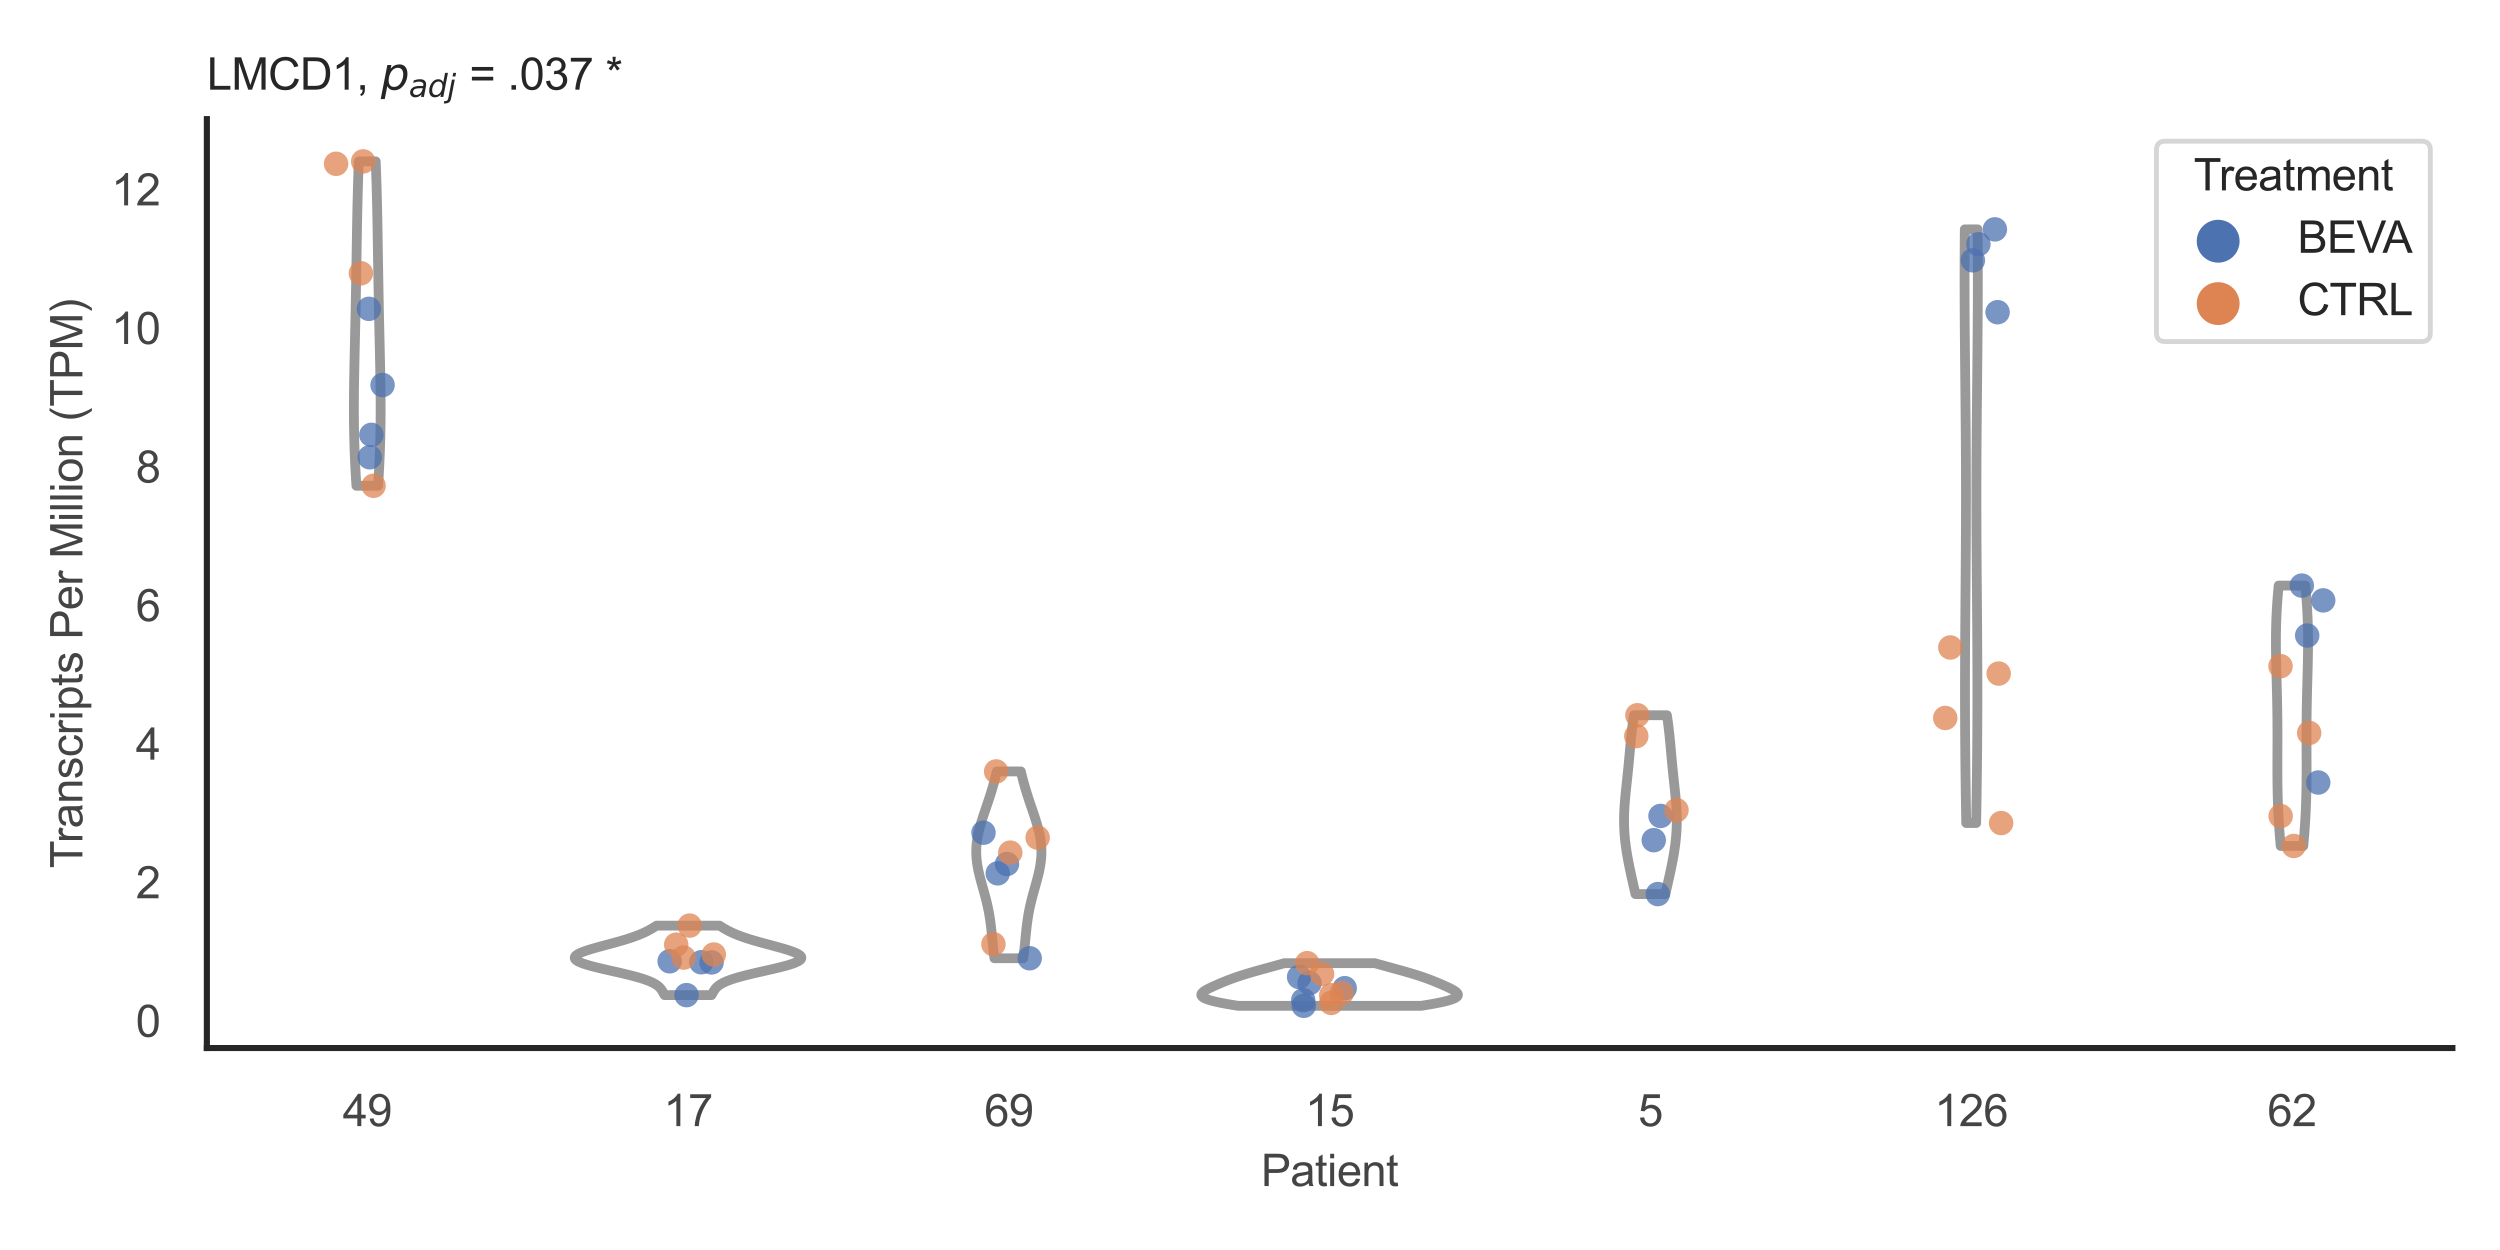 <?xml version="1.0" encoding="utf-8" standalone="no"?>
<!DOCTYPE svg PUBLIC "-//W3C//DTD SVG 1.1//EN"
  "http://www.w3.org/Graphics/SVG/1.1/DTD/svg11.dtd">
<svg xmlns:xlink="http://www.w3.org/1999/xlink" width="510.236pt" height="255.118pt" viewBox="0 0 510.236 255.118" xmlns="http://www.w3.org/2000/svg" version="1.1">
 <defs>
  <style type="text/css">*{stroke-linejoin: round; stroke-linecap: butt}</style>
 </defs>
 <g id="figure_1">
  <g id="patch_1">
   <path d="M 0 255.118 
L 510.236 255.118 
L 510.236 0 
L 0 0 
z
" style="fill: #ffffff"/>
  </g>
  <g id="axes_1">
   <g id="patch_2">
    <path d="M 42.22 213.898 
L 500.516 213.898 
L 500.516 24.32 
L 42.22 24.32 
z
" style="fill: #ffffff"/>
   </g>
   <g id="matplotlib.axis_1">
    <g id="xtick_1">
     <g id="text_1">
      <!-- 49 -->
      <g style="fill: #444444" transform="translate(69.951 229.84)scale(0.09 -0.09)">
       <defs>
        <path id="ArialMT-34" d="M 2069 0 
L 2069 1097 
L 81 1097 
L 81 1613 
L 2172 4581 
L 2631 4581 
L 2631 1613 
L 3250 1613 
L 3250 1097 
L 2631 1097 
L 2631 0 
L 2069 0 
z
M 2069 1613 
L 2069 3678 
L 634 1613 
L 2069 1613 
z
" transform="scale(0.016)"/>
        <path id="ArialMT-39" d="M 350 1059 
L 891 1109 
Q 959 728 1153 556 
Q 1347 384 1650 384 
Q 1909 384 2104 503 
Q 2300 622 2425 820 
Q 2550 1019 2634 1356 
Q 2719 1694 2719 2044 
Q 2719 2081 2716 2156 
Q 2547 1888 2255 1720 
Q 1963 1553 1622 1553 
Q 1053 1553 659 1965 
Q 266 2378 266 3053 
Q 266 3750 677 4175 
Q 1088 4600 1706 4600 
Q 2153 4600 2523 4359 
Q 2894 4119 3086 3673 
Q 3278 3228 3278 2384 
Q 3278 1506 3087 986 
Q 2897 466 2520 194 
Q 2144 -78 1638 -78 
Q 1100 -78 759 220 
Q 419 519 350 1059 
z
M 2653 3081 
Q 2653 3566 2395 3850 
Q 2138 4134 1775 4134 
Q 1400 4134 1122 3828 
Q 844 3522 844 3034 
Q 844 2597 1108 2323 
Q 1372 2050 1759 2050 
Q 2150 2050 2401 2323 
Q 2653 2597 2653 3081 
z
" transform="scale(0.016)"/>
       </defs>
       <use xlink:href="#ArialMT-34"/>
       <use xlink:href="#ArialMT-39" x="55.615"/>
      </g>
     </g>
    </g>
    <g id="xtick_2">
     <g id="text_2">
      <!-- 17 -->
      <g style="fill: #444444" transform="translate(135.421 229.84)scale(0.09 -0.09)">
       <defs>
        <path id="ArialMT-31" d="M 2384 0 
L 1822 0 
L 1822 3584 
Q 1619 3391 1289 3197 
Q 959 3003 697 2906 
L 697 3450 
Q 1169 3672 1522 3987 
Q 1875 4303 2022 4600 
L 2384 4600 
L 2384 0 
z
" transform="scale(0.016)"/>
        <path id="ArialMT-37" d="M 303 3981 
L 303 4522 
L 3269 4522 
L 3269 4084 
Q 2831 3619 2401 2847 
Q 1972 2075 1738 1259 
Q 1569 684 1522 0 
L 944 0 
Q 953 541 1156 1306 
Q 1359 2072 1739 2783 
Q 2119 3494 2547 3981 
L 303 3981 
z
" transform="scale(0.016)"/>
       </defs>
       <use xlink:href="#ArialMT-31"/>
       <use xlink:href="#ArialMT-37" x="55.615"/>
      </g>
     </g>
    </g>
    <g id="xtick_3">
     <g id="text_3">
      <!-- 69 -->
      <g style="fill: #444444" transform="translate(200.892 229.84)scale(0.09 -0.09)">
       <defs>
        <path id="ArialMT-36" d="M 3184 3459 
L 2625 3416 
Q 2550 3747 2413 3897 
Q 2184 4138 1850 4138 
Q 1581 4138 1378 3988 
Q 1113 3794 959 3422 
Q 806 3050 800 2363 
Q 1003 2672 1297 2822 
Q 1591 2972 1913 2972 
Q 2475 2972 2870 2558 
Q 3266 2144 3266 1488 
Q 3266 1056 3080 686 
Q 2894 316 2569 119 
Q 2244 -78 1831 -78 
Q 1128 -78 684 439 
Q 241 956 241 2144 
Q 241 3472 731 4075 
Q 1159 4600 1884 4600 
Q 2425 4600 2770 4297 
Q 3116 3994 3184 3459 
z
M 888 1484 
Q 888 1194 1011 928 
Q 1134 663 1356 523 
Q 1578 384 1822 384 
Q 2178 384 2434 671 
Q 2691 959 2691 1453 
Q 2691 1928 2437 2201 
Q 2184 2475 1800 2475 
Q 1419 2475 1153 2201 
Q 888 1928 888 1484 
z
" transform="scale(0.016)"/>
       </defs>
       <use xlink:href="#ArialMT-36"/>
       <use xlink:href="#ArialMT-39" x="55.615"/>
      </g>
     </g>
    </g>
    <g id="xtick_4">
     <g id="text_4">
      <!-- 15 -->
      <g style="fill: #444444" transform="translate(266.363 229.84)scale(0.09 -0.09)">
       <defs>
        <path id="ArialMT-35" d="M 266 1200 
L 856 1250 
Q 922 819 1161 601 
Q 1400 384 1738 384 
Q 2144 384 2425 690 
Q 2706 997 2706 1503 
Q 2706 1984 2436 2262 
Q 2166 2541 1728 2541 
Q 1456 2541 1237 2417 
Q 1019 2294 894 2097 
L 366 2166 
L 809 4519 
L 3088 4519 
L 3088 3981 
L 1259 3981 
L 1013 2750 
Q 1425 3038 1878 3038 
Q 2478 3038 2890 2622 
Q 3303 2206 3303 1553 
Q 3303 931 2941 478 
Q 2500 -78 1738 -78 
Q 1113 -78 717 272 
Q 322 622 266 1200 
z
" transform="scale(0.016)"/>
       </defs>
       <use xlink:href="#ArialMT-31"/>
       <use xlink:href="#ArialMT-35" x="55.615"/>
      </g>
     </g>
    </g>
    <g id="xtick_5">
     <g id="text_5">
      <!-- 5 -->
      <g style="fill: #444444" transform="translate(334.337 229.84)scale(0.09 -0.09)">
       <use xlink:href="#ArialMT-35"/>
      </g>
     </g>
    </g>
    <g id="xtick_6">
     <g id="text_6">
      <!-- 126 -->
      <g style="fill: #444444" transform="translate(394.803 229.84)scale(0.09 -0.09)">
       <defs>
        <path id="ArialMT-32" d="M 3222 541 
L 3222 0 
L 194 0 
Q 188 203 259 391 
Q 375 700 629 1000 
Q 884 1300 1366 1694 
Q 2113 2306 2375 2664 
Q 2638 3022 2638 3341 
Q 2638 3675 2398 3904 
Q 2159 4134 1775 4134 
Q 1369 4134 1125 3890 
Q 881 3647 878 3216 
L 300 3275 
Q 359 3922 746 4261 
Q 1134 4600 1788 4600 
Q 2447 4600 2831 4234 
Q 3216 3869 3216 3328 
Q 3216 3053 3103 2787 
Q 2991 2522 2730 2228 
Q 2469 1934 1863 1422 
Q 1356 997 1212 845 
Q 1069 694 975 541 
L 3222 541 
z
" transform="scale(0.016)"/>
       </defs>
       <use xlink:href="#ArialMT-31"/>
       <use xlink:href="#ArialMT-32" x="55.615"/>
       <use xlink:href="#ArialMT-36" x="111.23"/>
      </g>
     </g>
    </g>
    <g id="xtick_7">
     <g id="text_7">
      <!-- 62 -->
      <g style="fill: #444444" transform="translate(462.776 229.84)scale(0.09 -0.09)">
       <use xlink:href="#ArialMT-36"/>
       <use xlink:href="#ArialMT-32" x="55.615"/>
      </g>
     </g>
    </g>
    <g id="text_8">
     <!-- Patient -->
     <g style="fill: #444444" transform="translate(257.359 242.071)scale(0.09 -0.09)">
      <defs>
       <path id="ArialMT-50" d="M 494 0 
L 494 4581 
L 2222 4581 
Q 2678 4581 2919 4538 
Q 3256 4481 3484 4323 
Q 3713 4166 3852 3881 
Q 3991 3597 3991 3256 
Q 3991 2672 3619 2267 
Q 3247 1863 2275 1863 
L 1100 1863 
L 1100 0 
L 494 0 
z
M 1100 2403 
L 2284 2403 
Q 2872 2403 3119 2622 
Q 3366 2841 3366 3238 
Q 3366 3525 3220 3729 
Q 3075 3934 2838 4000 
Q 2684 4041 2272 4041 
L 1100 4041 
L 1100 2403 
z
" transform="scale(0.016)"/>
       <path id="ArialMT-61" d="M 2588 409 
Q 2275 144 1986 34 
Q 1697 -75 1366 -75 
Q 819 -75 525 192 
Q 231 459 231 875 
Q 231 1119 342 1320 
Q 453 1522 633 1644 
Q 813 1766 1038 1828 
Q 1203 1872 1538 1913 
Q 2219 1994 2541 2106 
Q 2544 2222 2544 2253 
Q 2544 2597 2384 2738 
Q 2169 2928 1744 2928 
Q 1347 2928 1158 2789 
Q 969 2650 878 2297 
L 328 2372 
Q 403 2725 575 2942 
Q 747 3159 1072 3276 
Q 1397 3394 1825 3394 
Q 2250 3394 2515 3294 
Q 2781 3194 2906 3042 
Q 3031 2891 3081 2659 
Q 3109 2516 3109 2141 
L 3109 1391 
Q 3109 606 3145 398 
Q 3181 191 3288 0 
L 2700 0 
Q 2613 175 2588 409 
z
M 2541 1666 
Q 2234 1541 1622 1453 
Q 1275 1403 1131 1340 
Q 988 1278 909 1158 
Q 831 1038 831 891 
Q 831 666 1001 516 
Q 1172 366 1500 366 
Q 1825 366 2078 508 
Q 2331 650 2450 897 
Q 2541 1088 2541 1459 
L 2541 1666 
z
" transform="scale(0.016)"/>
       <path id="ArialMT-74" d="M 1650 503 
L 1731 6 
Q 1494 -44 1306 -44 
Q 1000 -44 831 53 
Q 663 150 594 308 
Q 525 466 525 972 
L 525 2881 
L 113 2881 
L 113 3319 
L 525 3319 
L 525 4141 
L 1084 4478 
L 1084 3319 
L 1650 3319 
L 1650 2881 
L 1084 2881 
L 1084 941 
Q 1084 700 1114 631 
Q 1144 563 1211 522 
Q 1278 481 1403 481 
Q 1497 481 1650 503 
z
" transform="scale(0.016)"/>
       <path id="ArialMT-69" d="M 425 3934 
L 425 4581 
L 988 4581 
L 988 3934 
L 425 3934 
z
M 425 0 
L 425 3319 
L 988 3319 
L 988 0 
L 425 0 
z
" transform="scale(0.016)"/>
       <path id="ArialMT-65" d="M 2694 1069 
L 3275 997 
Q 3138 488 2766 206 
Q 2394 -75 1816 -75 
Q 1088 -75 661 373 
Q 234 822 234 1631 
Q 234 2469 665 2931 
Q 1097 3394 1784 3394 
Q 2450 3394 2872 2941 
Q 3294 2488 3294 1666 
Q 3294 1616 3291 1516 
L 816 1516 
Q 847 969 1125 678 
Q 1403 388 1819 388 
Q 2128 388 2347 550 
Q 2566 713 2694 1069 
z
M 847 1978 
L 2700 1978 
Q 2663 2397 2488 2606 
Q 2219 2931 1791 2931 
Q 1403 2931 1139 2672 
Q 875 2413 847 1978 
z
" transform="scale(0.016)"/>
       <path id="ArialMT-6e" d="M 422 0 
L 422 3319 
L 928 3319 
L 928 2847 
Q 1294 3394 1984 3394 
Q 2284 3394 2536 3286 
Q 2788 3178 2913 3003 
Q 3038 2828 3088 2588 
Q 3119 2431 3119 2041 
L 3119 0 
L 2556 0 
L 2556 2019 
Q 2556 2363 2490 2533 
Q 2425 2703 2258 2804 
Q 2091 2906 1866 2906 
Q 1506 2906 1245 2678 
Q 984 2450 984 1813 
L 984 0 
L 422 0 
z
" transform="scale(0.016)"/>
      </defs>
      <use xlink:href="#ArialMT-50"/>
      <use xlink:href="#ArialMT-61" x="66.699"/>
      <use xlink:href="#ArialMT-74" x="122.314"/>
      <use xlink:href="#ArialMT-69" x="150.098"/>
      <use xlink:href="#ArialMT-65" x="172.314"/>
      <use xlink:href="#ArialMT-6e" x="227.93"/>
      <use xlink:href="#ArialMT-74" x="283.545"/>
     </g>
    </g>
   </g>
   <g id="matplotlib.axis_2">
    <g id="ytick_1">
     <g id="text_9">
      <!-- 0 -->
      <g style="fill: #444444" transform="translate(27.715 211.611)scale(0.09 -0.09)">
       <defs>
        <path id="ArialMT-30" d="M 266 2259 
Q 266 3072 433 3567 
Q 600 4063 929 4331 
Q 1259 4600 1759 4600 
Q 2128 4600 2406 4451 
Q 2684 4303 2865 4023 
Q 3047 3744 3150 3342 
Q 3253 2941 3253 2259 
Q 3253 1453 3087 958 
Q 2922 463 2592 192 
Q 2263 -78 1759 -78 
Q 1097 -78 719 397 
Q 266 969 266 2259 
z
M 844 2259 
Q 844 1131 1108 757 
Q 1372 384 1759 384 
Q 2147 384 2411 759 
Q 2675 1134 2675 2259 
Q 2675 3391 2411 3762 
Q 2147 4134 1753 4134 
Q 1366 4134 1134 3806 
Q 844 3388 844 2259 
z
" transform="scale(0.016)"/>
       </defs>
       <use xlink:href="#ArialMT-30"/>
      </g>
     </g>
    </g>
    <g id="ytick_2">
     <g id="text_10">
      <!-- 2 -->
      <g style="fill: #444444" transform="translate(27.715 183.33)scale(0.09 -0.09)">
       <use xlink:href="#ArialMT-32"/>
      </g>
     </g>
    </g>
    <g id="ytick_3">
     <g id="text_11">
      <!-- 4 -->
      <g style="fill: #444444" transform="translate(27.715 155.049)scale(0.09 -0.09)">
       <use xlink:href="#ArialMT-34"/>
      </g>
     </g>
    </g>
    <g id="ytick_4">
     <g id="text_12">
      <!-- 6 -->
      <g style="fill: #444444" transform="translate(27.715 126.769)scale(0.09 -0.09)">
       <use xlink:href="#ArialMT-36"/>
      </g>
     </g>
    </g>
    <g id="ytick_5">
     <g id="text_13">
      <!-- 8 -->
      <g style="fill: #444444" transform="translate(27.715 98.488)scale(0.09 -0.09)">
       <defs>
        <path id="ArialMT-38" d="M 1131 2484 
Q 781 2613 612 2850 
Q 444 3088 444 3419 
Q 444 3919 803 4259 
Q 1163 4600 1759 4600 
Q 2359 4600 2725 4251 
Q 3091 3903 3091 3403 
Q 3091 3084 2923 2848 
Q 2756 2613 2416 2484 
Q 2838 2347 3058 2040 
Q 3278 1734 3278 1309 
Q 3278 722 2862 322 
Q 2447 -78 1769 -78 
Q 1091 -78 675 323 
Q 259 725 259 1325 
Q 259 1772 486 2073 
Q 713 2375 1131 2484 
z
M 1019 3438 
Q 1019 3113 1228 2906 
Q 1438 2700 1772 2700 
Q 2097 2700 2305 2904 
Q 2513 3109 2513 3406 
Q 2513 3716 2298 3927 
Q 2084 4138 1766 4138 
Q 1444 4138 1231 3931 
Q 1019 3725 1019 3438 
z
M 838 1322 
Q 838 1081 952 856 
Q 1066 631 1291 507 
Q 1516 384 1775 384 
Q 2178 384 2440 643 
Q 2703 903 2703 1303 
Q 2703 1709 2433 1975 
Q 2163 2241 1756 2241 
Q 1359 2241 1098 1978 
Q 838 1716 838 1322 
z
" transform="scale(0.016)"/>
       </defs>
       <use xlink:href="#ArialMT-38"/>
      </g>
     </g>
    </g>
    <g id="ytick_6">
     <g id="text_14">
      <!-- 10 -->
      <g style="fill: #444444" transform="translate(22.71 70.207)scale(0.09 -0.09)">
       <use xlink:href="#ArialMT-31"/>
       <use xlink:href="#ArialMT-30" x="55.615"/>
      </g>
     </g>
    </g>
    <g id="ytick_7">
     <g id="text_15">
      <!-- 12 -->
      <g style="fill: #444444" transform="translate(22.71 41.926)scale(0.09 -0.09)">
       <use xlink:href="#ArialMT-31"/>
       <use xlink:href="#ArialMT-32" x="55.615"/>
      </g>
     </g>
    </g>
    <g id="text_16">
     <!-- Transcripts Per Million (TPM) -->
     <g style="fill: #444444" transform="translate(16.816 177.194)rotate(-90)scale(0.09 -0.09)">
      <defs>
       <path id="ArialMT-54" d="M 1659 0 
L 1659 4041 
L 150 4041 
L 150 4581 
L 3781 4581 
L 3781 4041 
L 2266 4041 
L 2266 0 
L 1659 0 
z
" transform="scale(0.016)"/>
       <path id="ArialMT-72" d="M 416 0 
L 416 3319 
L 922 3319 
L 922 2816 
Q 1116 3169 1280 3281 
Q 1444 3394 1641 3394 
Q 1925 3394 2219 3213 
L 2025 2691 
Q 1819 2813 1613 2813 
Q 1428 2813 1281 2702 
Q 1134 2591 1072 2394 
Q 978 2094 978 1738 
L 978 0 
L 416 0 
z
" transform="scale(0.016)"/>
       <path id="ArialMT-73" d="M 197 991 
L 753 1078 
Q 800 744 1014 566 
Q 1228 388 1613 388 
Q 2000 388 2187 545 
Q 2375 703 2375 916 
Q 2375 1106 2209 1216 
Q 2094 1291 1634 1406 
Q 1016 1563 777 1677 
Q 538 1791 414 1992 
Q 291 2194 291 2438 
Q 291 2659 392 2848 
Q 494 3038 669 3163 
Q 800 3259 1026 3326 
Q 1253 3394 1513 3394 
Q 1903 3394 2198 3281 
Q 2494 3169 2634 2976 
Q 2775 2784 2828 2463 
L 2278 2388 
Q 2241 2644 2061 2787 
Q 1881 2931 1553 2931 
Q 1166 2931 1000 2803 
Q 834 2675 834 2503 
Q 834 2394 903 2306 
Q 972 2216 1119 2156 
Q 1203 2125 1616 2013 
Q 2213 1853 2448 1751 
Q 2684 1650 2818 1456 
Q 2953 1263 2953 975 
Q 2953 694 2789 445 
Q 2625 197 2315 61 
Q 2006 -75 1616 -75 
Q 969 -75 630 194 
Q 291 463 197 991 
z
" transform="scale(0.016)"/>
       <path id="ArialMT-63" d="M 2588 1216 
L 3141 1144 
Q 3050 572 2676 248 
Q 2303 -75 1759 -75 
Q 1078 -75 664 370 
Q 250 816 250 1647 
Q 250 2184 428 2587 
Q 606 2991 970 3192 
Q 1334 3394 1763 3394 
Q 2303 3394 2647 3120 
Q 2991 2847 3088 2344 
L 2541 2259 
Q 2463 2594 2264 2762 
Q 2066 2931 1784 2931 
Q 1359 2931 1093 2626 
Q 828 2322 828 1663 
Q 828 994 1084 691 
Q 1341 388 1753 388 
Q 2084 388 2306 591 
Q 2528 794 2588 1216 
z
" transform="scale(0.016)"/>
       <path id="ArialMT-70" d="M 422 -1272 
L 422 3319 
L 934 3319 
L 934 2888 
Q 1116 3141 1344 3267 
Q 1572 3394 1897 3394 
Q 2322 3394 2647 3175 
Q 2972 2956 3137 2557 
Q 3303 2159 3303 1684 
Q 3303 1175 3120 767 
Q 2938 359 2589 142 
Q 2241 -75 1856 -75 
Q 1575 -75 1351 44 
Q 1128 163 984 344 
L 984 -1272 
L 422 -1272 
z
M 931 1641 
Q 931 1000 1190 694 
Q 1450 388 1819 388 
Q 2194 388 2461 705 
Q 2728 1022 2728 1688 
Q 2728 2322 2467 2637 
Q 2206 2953 1844 2953 
Q 1484 2953 1207 2617 
Q 931 2281 931 1641 
z
" transform="scale(0.016)"/>
       <path id="ArialMT-20" transform="scale(0.016)"/>
       <path id="ArialMT-4d" d="M 475 0 
L 475 4581 
L 1388 4581 
L 2472 1338 
Q 2622 884 2691 659 
Q 2769 909 2934 1394 
L 4031 4581 
L 4847 4581 
L 4847 0 
L 4263 0 
L 4263 3834 
L 2931 0 
L 2384 0 
L 1059 3900 
L 1059 0 
L 475 0 
z
" transform="scale(0.016)"/>
       <path id="ArialMT-6c" d="M 409 0 
L 409 4581 
L 972 4581 
L 972 0 
L 409 0 
z
" transform="scale(0.016)"/>
       <path id="ArialMT-6f" d="M 213 1659 
Q 213 2581 725 3025 
Q 1153 3394 1769 3394 
Q 2453 3394 2887 2945 
Q 3322 2497 3322 1706 
Q 3322 1066 3130 698 
Q 2938 331 2570 128 
Q 2203 -75 1769 -75 
Q 1072 -75 642 372 
Q 213 819 213 1659 
z
M 791 1659 
Q 791 1022 1069 705 
Q 1347 388 1769 388 
Q 2188 388 2466 706 
Q 2744 1025 2744 1678 
Q 2744 2294 2464 2611 
Q 2184 2928 1769 2928 
Q 1347 2928 1069 2612 
Q 791 2297 791 1659 
z
" transform="scale(0.016)"/>
       <path id="ArialMT-28" d="M 1497 -1347 
Q 1031 -759 709 28 
Q 388 816 388 1659 
Q 388 2403 628 3084 
Q 909 3875 1497 4659 
L 1900 4659 
Q 1522 4009 1400 3731 
Q 1209 3300 1100 2831 
Q 966 2247 966 1656 
Q 966 153 1900 -1347 
L 1497 -1347 
z
" transform="scale(0.016)"/>
       <path id="ArialMT-29" d="M 791 -1347 
L 388 -1347 
Q 1322 153 1322 1656 
Q 1322 2244 1188 2822 
Q 1081 3291 891 3722 
Q 769 4003 388 4659 
L 791 4659 
Q 1378 3875 1659 3084 
Q 1900 2403 1900 1659 
Q 1900 816 1576 28 
Q 1253 -759 791 -1347 
z
" transform="scale(0.016)"/>
      </defs>
      <use xlink:href="#ArialMT-54"/>
      <use xlink:href="#ArialMT-72" x="57.334"/>
      <use xlink:href="#ArialMT-61" x="90.635"/>
      <use xlink:href="#ArialMT-6e" x="146.25"/>
      <use xlink:href="#ArialMT-73" x="201.865"/>
      <use xlink:href="#ArialMT-63" x="251.865"/>
      <use xlink:href="#ArialMT-72" x="301.865"/>
      <use xlink:href="#ArialMT-69" x="335.166"/>
      <use xlink:href="#ArialMT-70" x="357.383"/>
      <use xlink:href="#ArialMT-74" x="412.998"/>
      <use xlink:href="#ArialMT-73" x="440.781"/>
      <use xlink:href="#ArialMT-20" x="490.781"/>
      <use xlink:href="#ArialMT-50" x="518.564"/>
      <use xlink:href="#ArialMT-65" x="585.264"/>
      <use xlink:href="#ArialMT-72" x="640.879"/>
      <use xlink:href="#ArialMT-20" x="674.18"/>
      <use xlink:href="#ArialMT-4d" x="701.963"/>
      <use xlink:href="#ArialMT-69" x="785.264"/>
      <use xlink:href="#ArialMT-6c" x="807.48"/>
      <use xlink:href="#ArialMT-6c" x="829.697"/>
      <use xlink:href="#ArialMT-69" x="851.914"/>
      <use xlink:href="#ArialMT-6f" x="874.131"/>
      <use xlink:href="#ArialMT-6e" x="929.746"/>
      <use xlink:href="#ArialMT-20" x="985.361"/>
      <use xlink:href="#ArialMT-28" x="1013.145"/>
      <use xlink:href="#ArialMT-54" x="1046.445"/>
      <use xlink:href="#ArialMT-50" x="1107.529"/>
      <use xlink:href="#ArialMT-4d" x="1174.229"/>
      <use xlink:href="#ArialMT-29" x="1257.529"/>
     </g>
    </g>
   </g>
   <g id="PolyCollection_1">
    <defs>
     <path id="me188a51c20" d="M 77.168 -155.975 
L 72.743 -155.975 
L 72.7 -156.644 
L 72.658 -157.313 
L 72.618 -157.981 
L 72.58 -158.65 
L 72.543 -159.319 
L 72.509 -159.988 
L 72.476 -160.656 
L 72.446 -161.325 
L 72.417 -161.994 
L 72.39 -162.663 
L 72.366 -163.331 
L 72.343 -164 
L 72.323 -164.669 
L 72.305 -165.338 
L 72.288 -166.006 
L 72.274 -166.675 
L 72.262 -167.344 
L 72.251 -168.013 
L 72.243 -168.681 
L 72.236 -169.35 
L 72.232 -170.019 
L 72.228 -170.688 
L 72.227 -171.356 
L 72.227 -172.025 
L 72.229 -172.694 
L 72.232 -173.362 
L 72.236 -174.031 
L 72.242 -174.7 
L 72.248 -175.369 
L 72.256 -176.037 
L 72.265 -176.706 
L 72.275 -177.375 
L 72.286 -178.044 
L 72.297 -178.712 
L 72.309 -179.381 
L 72.322 -180.05 
L 72.335 -180.719 
L 72.349 -181.387 
L 72.363 -182.056 
L 72.377 -182.725 
L 72.391 -183.394 
L 72.406 -184.062 
L 72.421 -184.731 
L 72.436 -185.4 
L 72.451 -186.069 
L 72.466 -186.737 
L 72.48 -187.406 
L 72.495 -188.075 
L 72.51 -188.744 
L 72.524 -189.412 
L 72.539 -190.081 
L 72.553 -190.75 
L 72.567 -191.419 
L 72.58 -192.087 
L 72.594 -192.756 
L 72.607 -193.425 
L 72.62 -194.094 
L 72.633 -194.762 
L 72.645 -195.431 
L 72.657 -196.1 
L 72.669 -196.769 
L 72.681 -197.437 
L 72.692 -198.106 
L 72.704 -198.775 
L 72.715 -199.444 
L 72.726 -200.112 
L 72.737 -200.781 
L 72.747 -201.45 
L 72.758 -202.119 
L 72.768 -202.787 
L 72.779 -203.456 
L 72.789 -204.125 
L 72.8 -204.794 
L 72.811 -205.462 
L 72.821 -206.131 
L 72.832 -206.8 
L 72.843 -207.469 
L 72.855 -208.137 
L 72.866 -208.806 
L 72.878 -209.475 
L 72.891 -210.144 
L 72.904 -210.812 
L 72.917 -211.481 
L 72.931 -212.15 
L 72.945 -212.818 
L 72.96 -213.487 
L 72.976 -214.156 
L 72.993 -214.825 
L 73.01 -215.493 
L 73.028 -216.162 
L 73.047 -216.831 
L 73.066 -217.5 
L 73.087 -218.168 
L 73.108 -218.837 
L 73.131 -219.506 
L 73.154 -220.175 
L 73.178 -220.843 
L 73.204 -221.512 
L 73.23 -222.181 
L 76.681 -222.181 
L 76.681 -222.181 
L 76.707 -221.512 
L 76.732 -220.843 
L 76.757 -220.175 
L 76.78 -219.506 
L 76.802 -218.837 
L 76.824 -218.168 
L 76.845 -217.5 
L 76.864 -216.831 
L 76.883 -216.162 
L 76.901 -215.493 
L 76.918 -214.825 
L 76.935 -214.156 
L 76.95 -213.487 
L 76.966 -212.818 
L 76.98 -212.15 
L 76.994 -211.481 
L 77.007 -210.812 
L 77.02 -210.144 
L 77.032 -209.475 
L 77.044 -208.806 
L 77.056 -208.137 
L 77.068 -207.469 
L 77.079 -206.8 
L 77.09 -206.131 
L 77.1 -205.462 
L 77.111 -204.794 
L 77.122 -204.125 
L 77.132 -203.456 
L 77.143 -202.787 
L 77.153 -202.119 
L 77.164 -201.45 
L 77.174 -200.781 
L 77.185 -200.112 
L 77.196 -199.444 
L 77.207 -198.775 
L 77.218 -198.106 
L 77.23 -197.437 
L 77.242 -196.769 
L 77.254 -196.1 
L 77.266 -195.431 
L 77.278 -194.762 
L 77.291 -194.094 
L 77.304 -193.425 
L 77.317 -192.756 
L 77.33 -192.087 
L 77.344 -191.419 
L 77.358 -190.75 
L 77.372 -190.081 
L 77.387 -189.412 
L 77.401 -188.744 
L 77.416 -188.075 
L 77.43 -187.406 
L 77.445 -186.737 
L 77.46 -186.069 
L 77.475 -185.4 
L 77.49 -184.731 
L 77.505 -184.062 
L 77.52 -183.394 
L 77.534 -182.725 
L 77.548 -182.056 
L 77.562 -181.387 
L 77.576 -180.719 
L 77.589 -180.05 
L 77.602 -179.381 
L 77.614 -178.712 
L 77.625 -178.044 
L 77.636 -177.375 
L 77.646 -176.706 
L 77.655 -176.037 
L 77.662 -175.369 
L 77.669 -174.7 
L 77.675 -174.031 
L 77.679 -173.362 
L 77.682 -172.694 
L 77.684 -172.025 
L 77.684 -171.356 
L 77.682 -170.688 
L 77.679 -170.019 
L 77.674 -169.35 
L 77.668 -168.681 
L 77.659 -168.013 
L 77.649 -167.344 
L 77.637 -166.675 
L 77.622 -166.006 
L 77.606 -165.338 
L 77.588 -164.669 
L 77.567 -164 
L 77.545 -163.331 
L 77.52 -162.663 
L 77.494 -161.994 
L 77.465 -161.325 
L 77.435 -160.656 
L 77.402 -159.988 
L 77.367 -159.319 
L 77.331 -158.65 
L 77.293 -157.981 
L 77.253 -157.313 
L 77.211 -156.644 
L 77.168 -155.975 
z
" style="stroke: #999999; stroke-width: 2"/>
    </defs>
    <g clip-path="url(#pae1b37ec47)">
     <use xlink:href="#me188a51c20" x="0" y="255.118" style="fill: #ffffff; stroke: #999999; stroke-width: 2"/>
    </g>
   </g>
   <g id="PolyCollection_2">
    <defs>
     <path id="mdb627025b6" d="M 145.215 -52.019 
L 135.638 -52.019 
L 135.559 -52.162 
L 135.481 -52.305 
L 135.404 -52.449 
L 135.326 -52.592 
L 135.245 -52.735 
L 135.16 -52.879 
L 135.069 -53.022 
L 134.971 -53.165 
L 134.862 -53.309 
L 134.742 -53.452 
L 134.608 -53.595 
L 134.458 -53.739 
L 134.29 -53.882 
L 134.103 -54.025 
L 133.894 -54.168 
L 133.662 -54.312 
L 133.406 -54.455 
L 133.124 -54.598 
L 132.814 -54.742 
L 132.477 -54.885 
L 132.111 -55.028 
L 131.717 -55.172 
L 131.294 -55.315 
L 130.843 -55.458 
L 130.365 -55.602 
L 129.86 -55.745 
L 129.331 -55.888 
L 128.779 -56.032 
L 128.206 -56.175 
L 127.614 -56.318 
L 127.008 -56.462 
L 126.389 -56.605 
L 125.762 -56.748 
L 125.129 -56.892 
L 124.495 -57.035 
L 123.864 -57.178 
L 123.24 -57.322 
L 122.628 -57.465 
L 122.03 -57.608 
L 121.452 -57.752 
L 120.898 -57.895 
L 120.372 -58.038 
L 119.877 -58.182 
L 119.418 -58.325 
L 118.997 -58.468 
L 118.617 -58.612 
L 118.281 -58.755 
L 117.992 -58.898 
L 117.752 -59.041 
L 117.561 -59.185 
L 117.421 -59.328 
L 117.333 -59.471 
L 117.296 -59.615 
L 117.311 -59.758 
L 117.377 -59.901 
L 117.492 -60.045 
L 117.655 -60.188 
L 117.864 -60.331 
L 118.117 -60.475 
L 118.411 -60.618 
L 118.744 -60.761 
L 119.112 -60.905 
L 119.513 -61.048 
L 119.942 -61.191 
L 120.397 -61.335 
L 120.874 -61.478 
L 121.368 -61.621 
L 121.878 -61.765 
L 122.398 -61.908 
L 122.927 -62.051 
L 123.46 -62.195 
L 123.995 -62.338 
L 124.528 -62.481 
L 125.057 -62.625 
L 125.58 -62.768 
L 126.094 -62.911 
L 126.597 -63.055 
L 127.088 -63.198 
L 127.566 -63.341 
L 128.028 -63.485 
L 128.475 -63.628 
L 128.905 -63.771 
L 129.319 -63.915 
L 129.715 -64.058 
L 130.095 -64.201 
L 130.458 -64.344 
L 130.805 -64.488 
L 131.136 -64.631 
L 131.453 -64.774 
L 131.755 -64.918 
L 132.044 -65.061 
L 132.322 -65.204 
L 132.588 -65.348 
L 132.844 -65.491 
L 133.091 -65.634 
L 133.33 -65.778 
L 133.562 -65.921 
L 133.788 -66.064 
L 134.008 -66.208 
L 146.844 -66.208 
L 146.844 -66.208 
L 147.065 -66.064 
L 147.291 -65.921 
L 147.523 -65.778 
L 147.762 -65.634 
L 148.009 -65.491 
L 148.265 -65.348 
L 148.531 -65.204 
L 148.808 -65.061 
L 149.098 -64.918 
L 149.4 -64.774 
L 149.716 -64.631 
L 150.048 -64.488 
L 150.395 -64.344 
L 150.758 -64.201 
L 151.138 -64.058 
L 151.534 -63.915 
L 151.948 -63.771 
L 152.378 -63.628 
L 152.825 -63.485 
L 153.287 -63.341 
L 153.764 -63.198 
L 154.255 -63.055 
L 154.759 -62.911 
L 155.273 -62.768 
L 155.796 -62.625 
L 156.325 -62.481 
L 156.858 -62.338 
L 157.393 -62.195 
L 157.926 -62.051 
L 158.454 -61.908 
L 158.975 -61.765 
L 159.484 -61.621 
L 159.979 -61.478 
L 160.456 -61.335 
L 160.91 -61.191 
L 161.34 -61.048 
L 161.74 -60.905 
L 162.109 -60.761 
L 162.441 -60.618 
L 162.736 -60.475 
L 162.989 -60.331 
L 163.198 -60.188 
L 163.361 -60.045 
L 163.476 -59.901 
L 163.542 -59.758 
L 163.556 -59.615 
L 163.52 -59.471 
L 163.431 -59.328 
L 163.292 -59.185 
L 163.101 -59.041 
L 162.86 -58.898 
L 162.571 -58.755 
L 162.236 -58.612 
L 161.856 -58.468 
L 161.435 -58.325 
L 160.975 -58.182 
L 160.481 -58.038 
L 159.954 -57.895 
L 159.4 -57.752 
L 158.822 -57.608 
L 158.225 -57.465 
L 157.612 -57.322 
L 156.988 -57.178 
L 156.357 -57.035 
L 155.724 -56.892 
L 155.091 -56.748 
L 154.464 -56.605 
L 153.845 -56.462 
L 153.238 -56.318 
L 152.647 -56.175 
L 152.074 -56.032 
L 151.522 -55.888 
L 150.992 -55.745 
L 150.488 -55.602 
L 150.009 -55.458 
L 149.558 -55.315 
L 149.136 -55.172 
L 148.741 -55.028 
L 148.376 -54.885 
L 148.038 -54.742 
L 147.729 -54.598 
L 147.447 -54.455 
L 147.19 -54.312 
L 146.958 -54.168 
L 146.75 -54.025 
L 146.563 -53.882 
L 146.395 -53.739 
L 146.245 -53.595 
L 146.111 -53.452 
L 145.991 -53.309 
L 145.882 -53.165 
L 145.783 -53.022 
L 145.693 -52.879 
L 145.608 -52.735 
L 145.527 -52.592 
L 145.449 -52.449 
L 145.372 -52.305 
L 145.294 -52.162 
L 145.215 -52.019 
z
" style="stroke: #999999; stroke-width: 2"/>
    </defs>
    <g clip-path="url(#pae1b37ec47)">
     <use xlink:href="#mdb627025b6" x="0" y="255.118" style="fill: #ffffff; stroke: #999999; stroke-width: 2"/>
    </g>
   </g>
   <g id="PolyCollection_3">
    <defs>
     <path id="m2b2a446adc" d="M 208.835 -59.541 
L 202.96 -59.541 
L 202.907 -59.926 
L 202.857 -60.311 
L 202.81 -60.696 
L 202.764 -61.082 
L 202.721 -61.467 
L 202.679 -61.852 
L 202.639 -62.237 
L 202.6 -62.622 
L 202.562 -63.007 
L 202.524 -63.393 
L 202.487 -63.778 
L 202.449 -64.163 
L 202.411 -64.548 
L 202.372 -64.933 
L 202.331 -65.318 
L 202.289 -65.704 
L 202.244 -66.089 
L 202.197 -66.474 
L 202.147 -66.859 
L 202.094 -67.244 
L 202.038 -67.629 
L 201.977 -68.015 
L 201.913 -68.4 
L 201.845 -68.785 
L 201.773 -69.17 
L 201.697 -69.555 
L 201.616 -69.94 
L 201.532 -70.326 
L 201.443 -70.711 
L 201.351 -71.096 
L 201.256 -71.481 
L 201.157 -71.866 
L 201.055 -72.251 
L 200.951 -72.637 
L 200.845 -73.022 
L 200.738 -73.407 
L 200.63 -73.792 
L 200.521 -74.177 
L 200.413 -74.562 
L 200.306 -74.948 
L 200.201 -75.333 
L 200.097 -75.718 
L 199.997 -76.103 
L 199.901 -76.488 
L 199.809 -76.873 
L 199.722 -77.259 
L 199.64 -77.644 
L 199.565 -78.029 
L 199.497 -78.414 
L 199.436 -78.799 
L 199.382 -79.184 
L 199.337 -79.57 
L 199.301 -79.955 
L 199.273 -80.34 
L 199.254 -80.725 
L 199.245 -81.11 
L 199.245 -81.495 
L 199.255 -81.881 
L 199.274 -82.266 
L 199.302 -82.651 
L 199.34 -83.036 
L 199.386 -83.421 
L 199.442 -83.806 
L 199.505 -84.192 
L 199.577 -84.577 
L 199.657 -84.962 
L 199.743 -85.347 
L 199.837 -85.732 
L 199.936 -86.117 
L 200.041 -86.503 
L 200.152 -86.888 
L 200.266 -87.273 
L 200.385 -87.658 
L 200.507 -88.043 
L 200.632 -88.428 
L 200.76 -88.814 
L 200.889 -89.199 
L 201.019 -89.584 
L 201.15 -89.969 
L 201.281 -90.354 
L 201.412 -90.739 
L 201.542 -91.125 
L 201.672 -91.51 
L 201.8 -91.895 
L 201.926 -92.28 
L 202.051 -92.665 
L 202.173 -93.05 
L 202.294 -93.436 
L 202.411 -93.821 
L 202.527 -94.206 
L 202.639 -94.591 
L 202.75 -94.976 
L 202.857 -95.361 
L 202.962 -95.747 
L 203.064 -96.132 
L 203.163 -96.517 
L 203.26 -96.902 
L 203.354 -97.287 
L 203.446 -97.672 
L 208.348 -97.672 
L 208.348 -97.672 
L 208.44 -97.287 
L 208.534 -96.902 
L 208.631 -96.517 
L 208.731 -96.132 
L 208.833 -95.747 
L 208.937 -95.361 
L 209.045 -94.976 
L 209.155 -94.591 
L 209.268 -94.206 
L 209.383 -93.821 
L 209.501 -93.436 
L 209.621 -93.05 
L 209.744 -92.665 
L 209.868 -92.28 
L 209.995 -91.895 
L 210.123 -91.51 
L 210.252 -91.125 
L 210.383 -90.739 
L 210.514 -90.354 
L 210.645 -89.969 
L 210.776 -89.584 
L 210.906 -89.199 
L 211.035 -88.814 
L 211.162 -88.428 
L 211.287 -88.043 
L 211.409 -87.658 
L 211.528 -87.273 
L 211.643 -86.888 
L 211.753 -86.503 
L 211.858 -86.117 
L 211.958 -85.732 
L 212.051 -85.347 
L 212.138 -84.962 
L 212.217 -84.577 
L 212.289 -84.192 
L 212.353 -83.806 
L 212.408 -83.421 
L 212.455 -83.036 
L 212.492 -82.651 
L 212.521 -82.266 
L 212.54 -81.881 
L 212.549 -81.495 
L 212.549 -81.11 
L 212.54 -80.725 
L 212.521 -80.34 
L 212.494 -79.955 
L 212.457 -79.57 
L 212.412 -79.184 
L 212.359 -78.799 
L 212.298 -78.414 
L 212.229 -78.029 
L 212.154 -77.644 
L 212.073 -77.259 
L 211.986 -76.873 
L 211.893 -76.488 
L 211.797 -76.103 
L 211.697 -75.718 
L 211.594 -75.333 
L 211.488 -74.948 
L 211.381 -74.562 
L 211.273 -74.177 
L 211.165 -73.792 
L 211.057 -73.407 
L 210.949 -73.022 
L 210.843 -72.637 
L 210.739 -72.251 
L 210.638 -71.866 
L 210.539 -71.481 
L 210.443 -71.096 
L 210.351 -70.711 
L 210.263 -70.326 
L 210.178 -69.94 
L 210.098 -69.555 
L 210.021 -69.17 
L 209.949 -68.785 
L 209.881 -68.4 
L 209.817 -68.015 
L 209.757 -67.629 
L 209.7 -67.244 
L 209.647 -66.859 
L 209.597 -66.474 
L 209.55 -66.089 
L 209.506 -65.704 
L 209.463 -65.318 
L 209.423 -64.933 
L 209.384 -64.548 
L 209.345 -64.163 
L 209.308 -63.778 
L 209.27 -63.393 
L 209.233 -63.007 
L 209.195 -62.622 
L 209.156 -62.237 
L 209.115 -61.852 
L 209.074 -61.467 
L 209.03 -61.082 
L 208.985 -60.696 
L 208.937 -60.311 
L 208.887 -59.926 
L 208.835 -59.541 
z
" style="stroke: #999999; stroke-width: 2"/>
    </defs>
    <g clip-path="url(#pae1b37ec47)">
     <use xlink:href="#m2b2a446adc" x="0" y="255.118" style="fill: #ffffff; stroke: #999999; stroke-width: 2"/>
    </g>
   </g>
   <g id="PolyCollection_4">
    <defs>
     <path id="md61f2ddf60" d="M 290.058 -49.837 
L 252.678 -49.837 
L 252.122 -49.925 
L 251.58 -50.013 
L 251.053 -50.101 
L 250.544 -50.189 
L 250.054 -50.277 
L 249.583 -50.365 
L 249.134 -50.453 
L 248.706 -50.541 
L 248.302 -50.629 
L 247.921 -50.717 
L 247.564 -50.805 
L 247.233 -50.893 
L 246.926 -50.981 
L 246.645 -51.069 
L 246.39 -51.157 
L 246.16 -51.245 
L 245.955 -51.333 
L 245.776 -51.421 
L 245.621 -51.508 
L 245.491 -51.596 
L 245.384 -51.684 
L 245.3 -51.772 
L 245.239 -51.86 
L 245.199 -51.948 
L 245.18 -52.036 
L 245.18 -52.124 
L 245.199 -52.212 
L 245.236 -52.3 
L 245.289 -52.388 
L 245.358 -52.476 
L 245.442 -52.564 
L 245.539 -52.652 
L 245.649 -52.74 
L 245.77 -52.828 
L 245.901 -52.916 
L 246.042 -53.004 
L 246.191 -53.092 
L 246.348 -53.18 
L 246.512 -53.268 
L 246.682 -53.356 
L 246.858 -53.444 
L 247.038 -53.532 
L 247.222 -53.62 
L 247.41 -53.708 
L 247.601 -53.796 
L 247.795 -53.883 
L 247.991 -53.971 
L 248.19 -54.059 
L 248.39 -54.147 
L 248.593 -54.235 
L 248.798 -54.323 
L 249.004 -54.411 
L 249.213 -54.499 
L 249.423 -54.587 
L 249.636 -54.675 
L 249.852 -54.763 
L 250.07 -54.851 
L 250.29 -54.939 
L 250.514 -55.027 
L 250.741 -55.115 
L 250.972 -55.203 
L 251.206 -55.291 
L 251.444 -55.379 
L 251.687 -55.467 
L 251.933 -55.555 
L 252.184 -55.643 
L 252.44 -55.731 
L 252.7 -55.819 
L 252.965 -55.907 
L 253.234 -55.995 
L 253.508 -56.083 
L 253.786 -56.171 
L 254.069 -56.258 
L 254.356 -56.346 
L 254.647 -56.434 
L 254.942 -56.522 
L 255.241 -56.61 
L 255.543 -56.698 
L 255.848 -56.786 
L 256.155 -56.874 
L 256.465 -56.962 
L 256.778 -57.05 
L 257.092 -57.138 
L 257.408 -57.226 
L 257.725 -57.314 
L 258.043 -57.402 
L 258.362 -57.49 
L 258.682 -57.578 
L 259.001 -57.666 
L 259.321 -57.754 
L 259.64 -57.842 
L 259.959 -57.93 
L 260.278 -58.018 
L 260.595 -58.106 
L 260.911 -58.194 
L 261.227 -58.282 
L 261.541 -58.37 
L 261.853 -58.458 
L 262.163 -58.546 
L 280.573 -58.546 
L 280.573 -58.546 
L 280.883 -58.458 
L 281.196 -58.37 
L 281.51 -58.282 
L 281.825 -58.194 
L 282.141 -58.106 
L 282.459 -58.018 
L 282.777 -57.93 
L 283.096 -57.842 
L 283.415 -57.754 
L 283.735 -57.666 
L 284.054 -57.578 
L 284.374 -57.49 
L 284.693 -57.402 
L 285.011 -57.314 
L 285.328 -57.226 
L 285.644 -57.138 
L 285.958 -57.05 
L 286.271 -56.962 
L 286.581 -56.874 
L 286.889 -56.786 
L 287.194 -56.698 
L 287.496 -56.61 
L 287.794 -56.522 
L 288.089 -56.434 
L 288.38 -56.346 
L 288.667 -56.258 
L 288.95 -56.171 
L 289.228 -56.083 
L 289.502 -55.995 
L 289.772 -55.907 
L 290.036 -55.819 
L 290.296 -55.731 
L 290.552 -55.643 
L 290.803 -55.555 
L 291.05 -55.467 
L 291.292 -55.379 
L 291.53 -55.291 
L 291.764 -55.203 
L 291.995 -55.115 
L 292.222 -55.027 
L 292.446 -54.939 
L 292.667 -54.851 
L 292.885 -54.763 
L 293.1 -54.675 
L 293.313 -54.587 
L 293.523 -54.499 
L 293.732 -54.411 
L 293.939 -54.323 
L 294.143 -54.235 
L 294.346 -54.147 
L 294.547 -54.059 
L 294.745 -53.971 
L 294.941 -53.883 
L 295.135 -53.796 
L 295.326 -53.708 
L 295.514 -53.62 
L 295.698 -53.532 
L 295.878 -53.444 
L 296.054 -53.356 
L 296.224 -53.268 
L 296.388 -53.18 
L 296.545 -53.092 
L 296.694 -53.004 
L 296.835 -52.916 
L 296.967 -52.828 
L 297.088 -52.74 
L 297.197 -52.652 
L 297.294 -52.564 
L 297.378 -52.476 
L 297.447 -52.388 
L 297.5 -52.3 
L 297.537 -52.212 
L 297.556 -52.124 
L 297.556 -52.036 
L 297.537 -51.948 
L 297.497 -51.86 
L 297.436 -51.772 
L 297.352 -51.684 
L 297.245 -51.596 
L 297.115 -51.508 
L 296.96 -51.421 
L 296.781 -51.333 
L 296.576 -51.245 
L 296.346 -51.157 
L 296.091 -51.069 
L 295.81 -50.981 
L 295.504 -50.893 
L 295.172 -50.805 
L 294.815 -50.717 
L 294.435 -50.629 
L 294.03 -50.541 
L 293.603 -50.453 
L 293.153 -50.365 
L 292.682 -50.277 
L 292.192 -50.189 
L 291.683 -50.101 
L 291.157 -50.013 
L 290.614 -49.925 
L 290.058 -49.837 
z
" style="stroke: #999999; stroke-width: 2"/>
    </defs>
    <g clip-path="url(#pae1b37ec47)">
     <use xlink:href="#md61f2ddf60" x="0" y="255.118" style="fill: #ffffff; stroke: #999999; stroke-width: 2"/>
    </g>
   </g>
   <g id="PolyCollection_5">
    <defs>
     <path id="m423e3327ca" d="M 339.893 -72.642 
L 333.785 -72.642 
L 333.702 -73.01 
L 333.618 -73.379 
L 333.534 -73.748 
L 333.451 -74.116 
L 333.367 -74.485 
L 333.284 -74.854 
L 333.201 -75.223 
L 333.119 -75.591 
L 333.036 -75.96 
L 332.955 -76.329 
L 332.874 -76.697 
L 332.794 -77.066 
L 332.715 -77.435 
L 332.638 -77.803 
L 332.561 -78.172 
L 332.486 -78.541 
L 332.413 -78.909 
L 332.341 -79.278 
L 332.271 -79.647 
L 332.203 -80.015 
L 332.137 -80.384 
L 332.073 -80.753 
L 332.012 -81.122 
L 331.954 -81.49 
L 331.898 -81.859 
L 331.845 -82.228 
L 331.795 -82.596 
L 331.748 -82.965 
L 331.705 -83.334 
L 331.665 -83.702 
L 331.628 -84.071 
L 331.594 -84.44 
L 331.565 -84.808 
L 331.539 -85.177 
L 331.516 -85.546 
L 331.497 -85.914 
L 331.482 -86.283 
L 331.471 -86.652 
L 331.463 -87.02 
L 331.459 -87.389 
L 331.458 -87.758 
L 331.461 -88.127 
L 331.467 -88.495 
L 331.476 -88.864 
L 331.489 -89.233 
L 331.505 -89.601 
L 331.523 -89.97 
L 331.544 -90.339 
L 331.568 -90.707 
L 331.594 -91.076 
L 331.622 -91.445 
L 331.653 -91.813 
L 331.685 -92.182 
L 331.718 -92.551 
L 331.753 -92.919 
L 331.79 -93.288 
L 331.827 -93.657 
L 331.865 -94.026 
L 331.904 -94.394 
L 331.943 -94.763 
L 331.982 -95.132 
L 332.022 -95.5 
L 332.061 -95.869 
L 332.1 -96.238 
L 332.14 -96.606 
L 332.178 -96.975 
L 332.217 -97.344 
L 332.255 -97.712 
L 332.292 -98.081 
L 332.329 -98.45 
L 332.365 -98.818 
L 332.401 -99.187 
L 332.436 -99.556 
L 332.47 -99.924 
L 332.504 -100.293 
L 332.538 -100.662 
L 332.572 -101.031 
L 332.605 -101.399 
L 332.638 -101.768 
L 332.671 -102.137 
L 332.705 -102.505 
L 332.738 -102.874 
L 332.772 -103.243 
L 332.807 -103.611 
L 332.842 -103.98 
L 332.878 -104.349 
L 332.915 -104.717 
L 332.953 -105.086 
L 332.992 -105.455 
L 333.033 -105.823 
L 333.075 -106.192 
L 333.119 -106.561 
L 333.164 -106.93 
L 333.211 -107.298 
L 333.26 -107.667 
L 333.31 -108.036 
L 333.363 -108.404 
L 333.417 -108.773 
L 333.474 -109.142 
L 340.204 -109.142 
L 340.204 -109.142 
L 340.261 -108.773 
L 340.315 -108.404 
L 340.368 -108.036 
L 340.418 -107.667 
L 340.467 -107.298 
L 340.514 -106.93 
L 340.559 -106.561 
L 340.603 -106.192 
L 340.645 -105.823 
L 340.686 -105.455 
L 340.725 -105.086 
L 340.763 -104.717 
L 340.8 -104.349 
L 340.836 -103.98 
L 340.871 -103.611 
L 340.906 -103.243 
L 340.94 -102.874 
L 340.973 -102.505 
L 341.007 -102.137 
L 341.04 -101.768 
L 341.073 -101.399 
L 341.106 -101.031 
L 341.14 -100.662 
L 341.174 -100.293 
L 341.208 -99.924 
L 341.242 -99.556 
L 341.277 -99.187 
L 341.313 -98.818 
L 341.349 -98.45 
L 341.386 -98.081 
L 341.423 -97.712 
L 341.461 -97.344 
L 341.5 -96.975 
L 341.538 -96.606 
L 341.578 -96.238 
L 341.617 -95.869 
L 341.656 -95.5 
L 341.696 -95.132 
L 341.735 -94.763 
L 341.774 -94.394 
L 341.813 -94.026 
L 341.851 -93.657 
L 341.888 -93.288 
L 341.925 -92.919 
L 341.96 -92.551 
L 341.993 -92.182 
L 342.025 -91.813 
L 342.056 -91.445 
L 342.084 -91.076 
L 342.11 -90.707 
L 342.134 -90.339 
L 342.155 -89.97 
L 342.173 -89.601 
L 342.189 -89.233 
L 342.202 -88.864 
L 342.211 -88.495 
L 342.217 -88.127 
L 342.22 -87.758 
L 342.219 -87.389 
L 342.215 -87.02 
L 342.207 -86.652 
L 342.196 -86.283 
L 342.181 -85.914 
L 342.162 -85.546 
L 342.139 -85.177 
L 342.113 -84.808 
L 342.084 -84.44 
L 342.05 -84.071 
L 342.013 -83.702 
L 341.973 -83.334 
L 341.93 -82.965 
L 341.883 -82.596 
L 341.833 -82.228 
L 341.78 -81.859 
L 341.724 -81.49 
L 341.666 -81.122 
L 341.605 -80.753 
L 341.541 -80.384 
L 341.475 -80.015 
L 341.407 -79.647 
L 341.337 -79.278 
L 341.265 -78.909 
L 341.192 -78.541 
L 341.117 -78.172 
L 341.04 -77.803 
L 340.963 -77.435 
L 340.884 -77.066 
L 340.804 -76.697 
L 340.723 -76.329 
L 340.642 -75.96 
L 340.559 -75.591 
L 340.477 -75.223 
L 340.394 -74.854 
L 340.311 -74.485 
L 340.227 -74.116 
L 340.144 -73.748 
L 340.06 -73.379 
L 339.976 -73.01 
L 339.893 -72.642 
z
" style="stroke: #999999; stroke-width: 2"/>
    </defs>
    <g clip-path="url(#pae1b37ec47)">
     <use xlink:href="#m423e3327ca" x="0" y="255.118" style="fill: #ffffff; stroke: #999999; stroke-width: 2"/>
    </g>
   </g>
   <g id="PolyCollection_6">
    <defs>
     <path id="maa7afc932e" d="M 403.323 -87.137 
L 401.296 -87.137 
L 401.275 -88.361 
L 401.255 -89.585 
L 401.235 -90.809 
L 401.216 -92.033 
L 401.198 -93.257 
L 401.18 -94.481 
L 401.164 -95.705 
L 401.148 -96.929 
L 401.134 -98.153 
L 401.12 -99.377 
L 401.108 -100.601 
L 401.097 -101.825 
L 401.086 -103.049 
L 401.077 -104.272 
L 401.069 -105.496 
L 401.062 -106.72 
L 401.056 -107.944 
L 401.052 -109.168 
L 401.048 -110.392 
L 401.045 -111.616 
L 401.044 -112.84 
L 401.044 -114.064 
L 401.044 -115.288 
L 401.046 -116.512 
L 401.049 -117.736 
L 401.052 -118.96 
L 401.056 -120.184 
L 401.062 -121.408 
L 401.068 -122.631 
L 401.074 -123.855 
L 401.081 -125.079 
L 401.089 -126.303 
L 401.097 -127.527 
L 401.106 -128.751 
L 401.115 -129.975 
L 401.124 -131.199 
L 401.133 -132.423 
L 401.142 -133.647 
L 401.152 -134.871 
L 401.161 -136.095 
L 401.17 -137.319 
L 401.179 -138.543 
L 401.187 -139.767 
L 401.196 -140.99 
L 401.203 -142.214 
L 401.21 -143.438 
L 401.217 -144.662 
L 401.223 -145.886 
L 401.228 -147.11 
L 401.232 -148.334 
L 401.236 -149.558 
L 401.239 -150.782 
L 401.241 -152.006 
L 401.242 -153.23 
L 401.242 -154.454 
L 401.241 -155.678 
L 401.239 -156.902 
L 401.236 -158.125 
L 401.233 -159.349 
L 401.228 -160.573 
L 401.222 -161.797 
L 401.216 -163.021 
L 401.209 -164.245 
L 401.201 -165.469 
L 401.192 -166.693 
L 401.183 -167.917 
L 401.173 -169.141 
L 401.162 -170.365 
L 401.151 -171.589 
L 401.14 -172.813 
L 401.128 -174.037 
L 401.116 -175.261 
L 401.104 -176.484 
L 401.092 -177.708 
L 401.079 -178.932 
L 401.067 -180.156 
L 401.055 -181.38 
L 401.044 -182.604 
L 401.032 -183.828 
L 401.022 -185.052 
L 401.011 -186.276 
L 401.002 -187.5 
L 400.993 -188.724 
L 400.985 -189.948 
L 400.978 -191.172 
L 400.972 -192.396 
L 400.967 -193.62 
L 400.963 -194.843 
L 400.96 -196.067 
L 400.958 -197.291 
L 400.958 -198.515 
L 400.959 -199.739 
L 400.961 -200.963 
L 400.965 -202.187 
L 400.97 -203.411 
L 400.976 -204.635 
L 400.984 -205.859 
L 400.993 -207.083 
L 401.004 -208.307 
L 403.616 -208.307 
L 403.616 -208.307 
L 403.627 -207.083 
L 403.636 -205.859 
L 403.644 -204.635 
L 403.65 -203.411 
L 403.655 -202.187 
L 403.659 -200.963 
L 403.661 -199.739 
L 403.662 -198.515 
L 403.662 -197.291 
L 403.66 -196.067 
L 403.657 -194.843 
L 403.653 -193.62 
L 403.648 -192.396 
L 403.642 -191.172 
L 403.635 -189.948 
L 403.627 -188.724 
L 403.618 -187.5 
L 403.608 -186.276 
L 403.598 -185.052 
L 403.587 -183.828 
L 403.576 -182.604 
L 403.564 -181.38 
L 403.553 -180.156 
L 403.54 -178.932 
L 403.528 -177.708 
L 403.516 -176.484 
L 403.504 -175.261 
L 403.492 -174.037 
L 403.48 -172.813 
L 403.468 -171.589 
L 403.457 -170.365 
L 403.447 -169.141 
L 403.437 -167.917 
L 403.427 -166.693 
L 403.419 -165.469 
L 403.411 -164.245 
L 403.404 -163.021 
L 403.397 -161.797 
L 403.392 -160.573 
L 403.387 -159.349 
L 403.384 -158.125 
L 403.381 -156.902 
L 403.379 -155.678 
L 403.378 -154.454 
L 403.378 -153.23 
L 403.379 -152.006 
L 403.381 -150.782 
L 403.384 -149.558 
L 403.387 -148.334 
L 403.392 -147.11 
L 403.397 -145.886 
L 403.403 -144.662 
L 403.409 -143.438 
L 403.417 -142.214 
L 403.424 -140.99 
L 403.432 -139.767 
L 403.441 -138.543 
L 403.45 -137.319 
L 403.459 -136.095 
L 403.468 -134.871 
L 403.477 -133.647 
L 403.487 -132.423 
L 403.496 -131.199 
L 403.505 -129.975 
L 403.514 -128.751 
L 403.523 -127.527 
L 403.531 -126.303 
L 403.539 -125.079 
L 403.546 -123.855 
L 403.552 -122.631 
L 403.558 -121.408 
L 403.563 -120.184 
L 403.568 -118.96 
L 403.571 -117.736 
L 403.574 -116.512 
L 403.575 -115.288 
L 403.576 -114.064 
L 403.576 -112.84 
L 403.574 -111.616 
L 403.572 -110.392 
L 403.568 -109.168 
L 403.564 -107.944 
L 403.558 -106.72 
L 403.551 -105.496 
L 403.543 -104.272 
L 403.534 -103.049 
L 403.523 -101.825 
L 403.512 -100.601 
L 403.499 -99.377 
L 403.486 -98.153 
L 403.471 -96.929 
L 403.456 -95.705 
L 403.439 -94.481 
L 403.422 -93.257 
L 403.404 -92.033 
L 403.385 -90.809 
L 403.365 -89.585 
L 403.345 -88.361 
L 403.323 -87.137 
z
" style="stroke: #999999; stroke-width: 2"/>
    </defs>
    <g clip-path="url(#pae1b37ec47)">
     <use xlink:href="#maa7afc932e" x="0" y="255.118" style="fill: #ffffff; stroke: #999999; stroke-width: 2"/>
    </g>
   </g>
   <g id="PolyCollection_7">
    <defs>
     <path id="m5d1db8e25d" d="M 470.087 -82.464 
L 465.475 -82.464 
L 465.426 -83 
L 465.379 -83.537 
L 465.334 -84.074 
L 465.29 -84.611 
L 465.248 -85.147 
L 465.208 -85.684 
L 465.17 -86.221 
L 465.133 -86.758 
L 465.099 -87.294 
L 465.067 -87.831 
L 465.036 -88.368 
L 465.008 -88.905 
L 464.982 -89.441 
L 464.958 -89.978 
L 464.935 -90.515 
L 464.915 -91.052 
L 464.897 -91.588 
L 464.88 -92.125 
L 464.866 -92.662 
L 464.853 -93.199 
L 464.842 -93.735 
L 464.832 -94.272 
L 464.824 -94.809 
L 464.818 -95.346 
L 464.812 -95.882 
L 464.808 -96.419 
L 464.805 -96.956 
L 464.803 -97.493 
L 464.802 -98.029 
L 464.802 -98.566 
L 464.803 -99.103 
L 464.803 -99.64 
L 464.805 -100.177 
L 464.806 -100.713 
L 464.808 -101.25 
L 464.81 -101.787 
L 464.812 -102.324 
L 464.813 -102.86 
L 464.815 -103.397 
L 464.816 -103.934 
L 464.816 -104.471 
L 464.816 -105.007 
L 464.816 -105.544 
L 464.815 -106.081 
L 464.813 -106.618 
L 464.81 -107.154 
L 464.806 -107.691 
L 464.802 -108.228 
L 464.796 -108.765 
L 464.79 -109.301 
L 464.783 -109.838 
L 464.775 -110.375 
L 464.766 -110.912 
L 464.756 -111.448 
L 464.746 -111.985 
L 464.735 -112.522 
L 464.723 -113.059 
L 464.71 -113.595 
L 464.697 -114.132 
L 464.684 -114.669 
L 464.67 -115.206 
L 464.656 -115.742 
L 464.641 -116.279 
L 464.627 -116.816 
L 464.613 -117.353 
L 464.599 -117.89 
L 464.586 -118.426 
L 464.573 -118.963 
L 464.56 -119.5 
L 464.549 -120.037 
L 464.538 -120.573 
L 464.529 -121.11 
L 464.521 -121.647 
L 464.514 -122.184 
L 464.509 -122.72 
L 464.505 -123.257 
L 464.503 -123.794 
L 464.503 -124.331 
L 464.505 -124.867 
L 464.509 -125.404 
L 464.516 -125.941 
L 464.524 -126.478 
L 464.535 -127.014 
L 464.549 -127.551 
L 464.565 -128.088 
L 464.583 -128.625 
L 464.605 -129.161 
L 464.629 -129.698 
L 464.655 -130.235 
L 464.684 -130.772 
L 464.716 -131.308 
L 464.751 -131.845 
L 464.788 -132.382 
L 464.827 -132.919 
L 464.87 -133.455 
L 464.914 -133.992 
L 464.961 -134.529 
L 465.01 -135.066 
L 465.061 -135.602 
L 470.5 -135.602 
L 470.5 -135.602 
L 470.552 -135.066 
L 470.601 -134.529 
L 470.648 -133.992 
L 470.692 -133.455 
L 470.734 -132.919 
L 470.774 -132.382 
L 470.811 -131.845 
L 470.845 -131.308 
L 470.877 -130.772 
L 470.906 -130.235 
L 470.933 -129.698 
L 470.957 -129.161 
L 470.978 -128.625 
L 470.997 -128.088 
L 471.013 -127.551 
L 471.026 -127.014 
L 471.037 -126.478 
L 471.046 -125.941 
L 471.052 -125.404 
L 471.057 -124.867 
L 471.059 -124.331 
L 471.059 -123.794 
L 471.057 -123.257 
L 471.053 -122.72 
L 471.048 -122.184 
L 471.041 -121.647 
L 471.033 -121.11 
L 471.023 -120.573 
L 471.013 -120.037 
L 471.001 -119.5 
L 470.989 -118.963 
L 470.976 -118.426 
L 470.962 -117.89 
L 470.949 -117.353 
L 470.934 -116.816 
L 470.92 -116.279 
L 470.906 -115.742 
L 470.892 -115.206 
L 470.878 -114.669 
L 470.864 -114.132 
L 470.851 -113.595 
L 470.839 -113.059 
L 470.827 -112.522 
L 470.816 -111.985 
L 470.805 -111.448 
L 470.795 -110.912 
L 470.787 -110.375 
L 470.779 -109.838 
L 470.771 -109.301 
L 470.765 -108.765 
L 470.76 -108.228 
L 470.755 -107.691 
L 470.752 -107.154 
L 470.749 -106.618 
L 470.747 -106.081 
L 470.746 -105.544 
L 470.745 -105.007 
L 470.745 -104.471 
L 470.746 -103.934 
L 470.747 -103.397 
L 470.748 -102.86 
L 470.75 -102.324 
L 470.752 -101.787 
L 470.753 -101.25 
L 470.755 -100.713 
L 470.757 -100.177 
L 470.758 -99.64 
L 470.759 -99.103 
L 470.759 -98.566 
L 470.759 -98.029 
L 470.758 -97.493 
L 470.756 -96.956 
L 470.753 -96.419 
L 470.749 -95.882 
L 470.744 -95.346 
L 470.737 -94.809 
L 470.729 -94.272 
L 470.72 -93.735 
L 470.709 -93.199 
L 470.696 -92.662 
L 470.681 -92.125 
L 470.665 -91.588 
L 470.646 -91.052 
L 470.626 -90.515 
L 470.604 -89.978 
L 470.58 -89.441 
L 470.553 -88.905 
L 470.525 -88.368 
L 470.495 -87.831 
L 470.462 -87.294 
L 470.428 -86.758 
L 470.392 -86.221 
L 470.354 -85.684 
L 470.313 -85.147 
L 470.272 -84.611 
L 470.228 -84.074 
L 470.182 -83.537 
L 470.135 -83 
L 470.087 -82.464 
z
" style="stroke: #999999; stroke-width: 2"/>
    </defs>
    <g clip-path="url(#pae1b37ec47)">
     <use xlink:href="#m5d1db8e25d" x="0" y="255.118" style="fill: #ffffff; stroke: #999999; stroke-width: 2"/>
    </g>
   </g>
   <g id="PathCollection_1"/>
   <g id="PathCollection_2"/>
   <g id="patch_3">
    <path d="M 42.22 213.898 
L 42.22 24.32 
" style="fill: none; stroke: #262626; stroke-width: 1.25; stroke-linejoin: miter; stroke-linecap: square"/>
   </g>
   <g id="patch_4">
    <path d="M 42.22 213.898 
L 500.516 213.898 
" style="fill: none; stroke: #262626; stroke-width: 1.25; stroke-linejoin: miter; stroke-linecap: square"/>
   </g>
   <g id="PathCollection_3">
    <defs>
     <path id="C0_0_604cc631bc" d="M 0 2.5 
C 0.663 2.5 1.299 2.237 1.768 1.768 
C 2.237 1.299 2.5 0.663 2.5 -0 
C 2.5 -0.663 2.237 -1.299 1.768 -1.768 
C 1.299 -2.237 0.663 -2.5 0 -2.5 
C -0.663 -2.5 -1.299 -2.237 -1.768 -1.768 
C -2.237 -1.299 -2.5 -0.663 -2.5 0 
C -2.5 0.663 -2.237 1.299 -1.768 1.768 
C -1.299 2.237 -0.663 2.5 0 2.5 
z
"/>
    </defs>
    <g clip-path="url(#pae1b37ec47)">
     <use xlink:href="#C0_0_604cc631bc" x="75.292" y="63.034" style="fill: #4c72b0; fill-opacity: 0.75"/>
    </g>
    <g clip-path="url(#pae1b37ec47)">
     <use xlink:href="#C0_0_604cc631bc" x="75.46" y="93.323" style="fill: #4c72b0; fill-opacity: 0.75"/>
    </g>
    <g clip-path="url(#pae1b37ec47)">
     <use xlink:href="#C0_0_604cc631bc" x="75.797" y="88.752" style="fill: #4c72b0; fill-opacity: 0.75"/>
    </g>
    <g clip-path="url(#pae1b37ec47)">
     <use xlink:href="#C0_0_604cc631bc" x="78.08" y="78.579" style="fill: #4c72b0; fill-opacity: 0.75"/>
    </g>
    <g clip-path="url(#pae1b37ec47)">
     <use xlink:href="#C0_0_604cc631bc" x="73.651" y="55.775" style="fill: #dd8452; fill-opacity: 0.75"/>
    </g>
    <g clip-path="url(#pae1b37ec47)">
     <use xlink:href="#C0_0_604cc631bc" x="68.592" y="33.43" style="fill: #dd8452; fill-opacity: 0.75"/>
    </g>
    <g clip-path="url(#pae1b37ec47)">
     <use xlink:href="#C0_0_604cc631bc" x="74.127" y="32.937" style="fill: #dd8452; fill-opacity: 0.75"/>
    </g>
    <g clip-path="url(#pae1b37ec47)">
     <use xlink:href="#C0_0_604cc631bc" x="76.246" y="99.143" style="fill: #dd8452; fill-opacity: 0.75"/>
    </g>
   </g>
   <g id="PathCollection_4">
    <defs>
     <path id="C1_0_4c1b2233b5" d="M 0 2.5 
C 0.663 2.5 1.299 2.237 1.768 1.768 
C 2.237 1.299 2.5 0.663 2.5 -0 
C 2.5 -0.663 2.237 -1.299 1.768 -1.768 
C 1.299 -2.237 0.663 -2.5 0 -2.5 
C -0.663 -2.5 -1.299 -2.237 -1.768 -1.768 
C -2.237 -1.299 -2.5 -0.663 -2.5 0 
C -2.5 0.663 -2.237 1.299 -1.768 1.768 
C -1.299 2.237 -0.663 2.5 0 2.5 
z
"/>
    </defs>
    <g clip-path="url(#pae1b37ec47)">
     <use xlink:href="#C1_0_4c1b2233b5" x="143.13" y="196.389" style="fill: #4c72b0; fill-opacity: 0.75"/>
    </g>
    <g clip-path="url(#pae1b37ec47)">
     <use xlink:href="#C1_0_4c1b2233b5" x="136.672" y="196.192" style="fill: #4c72b0; fill-opacity: 0.75"/>
    </g>
    <g clip-path="url(#pae1b37ec47)">
     <use xlink:href="#C1_0_4c1b2233b5" x="145.227" y="196.424" style="fill: #4c72b0; fill-opacity: 0.75"/>
    </g>
    <g clip-path="url(#pae1b37ec47)">
     <use xlink:href="#C1_0_4c1b2233b5" x="140.117" y="203.099" style="fill: #4c72b0; fill-opacity: 0.75"/>
    </g>
    <g clip-path="url(#pae1b37ec47)">
     <use xlink:href="#C1_0_4c1b2233b5" x="145.69" y="194.812" style="fill: #dd8452; fill-opacity: 0.75"/>
    </g>
    <g clip-path="url(#pae1b37ec47)">
     <use xlink:href="#C1_0_4c1b2233b5" x="139.531" y="195.44" style="fill: #dd8452; fill-opacity: 0.75"/>
    </g>
    <g clip-path="url(#pae1b37ec47)">
     <use xlink:href="#C1_0_4c1b2233b5" x="138.01" y="192.8" style="fill: #dd8452; fill-opacity: 0.75"/>
    </g>
    <g clip-path="url(#pae1b37ec47)">
     <use xlink:href="#C1_0_4c1b2233b5" x="140.754" y="188.91" style="fill: #dd8452; fill-opacity: 0.75"/>
    </g>
   </g>
   <g id="PathCollection_5">
    <defs>
     <path id="C2_0_ff99a45921" d="M 0 2.5 
C 0.663 2.5 1.299 2.237 1.768 1.768 
C 2.237 1.299 2.5 0.663 2.5 -0 
C 2.5 -0.663 2.237 -1.299 1.768 -1.768 
C 1.299 -2.237 0.663 -2.5 0 -2.5 
C -0.663 -2.5 -1.299 -2.237 -1.768 -1.768 
C -2.237 -1.299 -2.5 -0.663 -2.5 0 
C -2.5 0.663 -2.237 1.299 -1.768 1.768 
C -1.299 2.237 -0.663 2.5 0 2.5 
z
"/>
    </defs>
    <g clip-path="url(#pae1b37ec47)">
     <use xlink:href="#C2_0_ff99a45921" x="205.521" y="176.338" style="fill: #4c72b0; fill-opacity: 0.75"/>
    </g>
    <g clip-path="url(#pae1b37ec47)">
     <use xlink:href="#C2_0_ff99a45921" x="203.632" y="178.243" style="fill: #4c72b0; fill-opacity: 0.75"/>
    </g>
    <g clip-path="url(#pae1b37ec47)">
     <use xlink:href="#C2_0_ff99a45921" x="200.725" y="169.947" style="fill: #4c72b0; fill-opacity: 0.75"/>
    </g>
    <g clip-path="url(#pae1b37ec47)">
     <use xlink:href="#C2_0_ff99a45921" x="210.157" y="195.577" style="fill: #4c72b0; fill-opacity: 0.75"/>
    </g>
    <g clip-path="url(#pae1b37ec47)">
     <use xlink:href="#C2_0_ff99a45921" x="206.187" y="174.016" style="fill: #dd8452; fill-opacity: 0.75"/>
    </g>
    <g clip-path="url(#pae1b37ec47)">
     <use xlink:href="#C2_0_ff99a45921" x="211.778" y="170.96" style="fill: #dd8452; fill-opacity: 0.75"/>
    </g>
    <g clip-path="url(#pae1b37ec47)">
     <use xlink:href="#C2_0_ff99a45921" x="203.307" y="157.446" style="fill: #dd8452; fill-opacity: 0.75"/>
    </g>
    <g clip-path="url(#pae1b37ec47)">
     <use xlink:href="#C2_0_ff99a45921" x="202.754" y="192.707" style="fill: #dd8452; fill-opacity: 0.75"/>
    </g>
   </g>
   <g id="PathCollection_6">
    <defs>
     <path id="C3_0_96023eec2a" d="M 0 2.5 
C 0.663 2.5 1.299 2.237 1.768 1.768 
C 2.237 1.299 2.5 0.663 2.5 -0 
C 2.5 -0.663 2.237 -1.299 1.768 -1.768 
C 1.299 -2.237 0.663 -2.5 0 -2.5 
C -0.663 -2.5 -1.299 -2.237 -1.768 -1.768 
C -2.237 -1.299 -2.5 -0.663 -2.5 0 
C -2.5 0.663 -2.237 1.299 -1.768 1.768 
C -1.299 2.237 -0.663 2.5 0 2.5 
z
"/>
    </defs>
    <g clip-path="url(#pae1b37ec47)">
     <use xlink:href="#C3_0_96023eec2a" x="274.444" y="201.686" style="fill: #4c72b0; fill-opacity: 0.75"/>
    </g>
    <g clip-path="url(#pae1b37ec47)">
     <use xlink:href="#C3_0_96023eec2a" x="265.983" y="204.133" style="fill: #4c72b0; fill-opacity: 0.75"/>
    </g>
    <g clip-path="url(#pae1b37ec47)">
     <use xlink:href="#C3_0_96023eec2a" x="265.139" y="199.401" style="fill: #4c72b0; fill-opacity: 0.75"/>
    </g>
    <g clip-path="url(#pae1b37ec47)">
     <use xlink:href="#C3_0_96023eec2a" x="267.262" y="200.643" style="fill: #4c72b0; fill-opacity: 0.75"/>
    </g>
    <g clip-path="url(#pae1b37ec47)">
     <use xlink:href="#C3_0_96023eec2a" x="266.088" y="205.281" style="fill: #4c72b0; fill-opacity: 0.75"/>
    </g>
    <g clip-path="url(#pae1b37ec47)">
     <use xlink:href="#C3_0_96023eec2a" x="271.691" y="204.69" style="fill: #dd8452; fill-opacity: 0.75"/>
    </g>
    <g clip-path="url(#pae1b37ec47)">
     <use xlink:href="#C3_0_96023eec2a" x="269.825" y="198.778" style="fill: #dd8452; fill-opacity: 0.75"/>
    </g>
    <g clip-path="url(#pae1b37ec47)">
     <use xlink:href="#C3_0_96023eec2a" x="266.787" y="196.573" style="fill: #dd8452; fill-opacity: 0.75"/>
    </g>
    <g clip-path="url(#pae1b37ec47)">
     <use xlink:href="#C3_0_96023eec2a" x="273.853" y="202.648" style="fill: #dd8452; fill-opacity: 0.75"/>
    </g>
    <g clip-path="url(#pae1b37ec47)">
     <use xlink:href="#C3_0_96023eec2a" x="271.702" y="203.116" style="fill: #dd8452; fill-opacity: 0.75"/>
    </g>
   </g>
   <g id="PathCollection_7">
    <defs>
     <path id="C4_0_ba42ed386c" d="M 0 2.5 
C 0.663 2.5 1.299 2.237 1.768 1.768 
C 2.237 1.299 2.5 0.663 2.5 -0 
C 2.5 -0.663 2.237 -1.299 1.768 -1.768 
C 1.299 -2.237 0.663 -2.5 0 -2.5 
C -0.663 -2.5 -1.299 -2.237 -1.768 -1.768 
C -2.237 -1.299 -2.5 -0.663 -2.5 0 
C -2.5 0.663 -2.237 1.299 -1.768 1.768 
C -1.299 2.237 -0.663 2.5 0 2.5 
z
"/>
    </defs>
    <g clip-path="url(#pae1b37ec47)">
     <use xlink:href="#C4_0_ba42ed386c" x="338.901" y="166.531" style="fill: #4c72b0; fill-opacity: 0.75"/>
    </g>
    <g clip-path="url(#pae1b37ec47)">
     <use xlink:href="#C4_0_ba42ed386c" x="338.354" y="182.476" style="fill: #4c72b0; fill-opacity: 0.75"/>
    </g>
    <g clip-path="url(#pae1b37ec47)">
     <use xlink:href="#C4_0_ba42ed386c" x="337.521" y="171.474" style="fill: #4c72b0; fill-opacity: 0.75"/>
    </g>
    <g clip-path="url(#pae1b37ec47)">
     <use xlink:href="#C4_0_ba42ed386c" x="334.178" y="145.976" style="fill: #dd8452; fill-opacity: 0.75"/>
    </g>
    <g clip-path="url(#pae1b37ec47)">
     <use xlink:href="#C4_0_ba42ed386c" x="333.956" y="150.234" style="fill: #dd8452; fill-opacity: 0.75"/>
    </g>
    <g clip-path="url(#pae1b37ec47)">
     <use xlink:href="#C4_0_ba42ed386c" x="342.162" y="165.352" style="fill: #dd8452; fill-opacity: 0.75"/>
    </g>
   </g>
   <g id="PathCollection_8">
    <defs>
     <path id="C5_0_8ed14b5c0a" d="M 0 2.5 
C 0.663 2.5 1.299 2.237 1.768 1.768 
C 2.237 1.299 2.5 0.663 2.5 -0 
C 2.5 -0.663 2.237 -1.299 1.768 -1.768 
C 1.299 -2.237 0.663 -2.5 0 -2.5 
C -0.663 -2.5 -1.299 -2.237 -1.768 -1.768 
C -2.237 -1.299 -2.5 -0.663 -2.5 0 
C -2.5 0.663 -2.237 1.299 -1.768 1.768 
C -1.299 2.237 -0.663 2.5 0 2.5 
z
"/>
    </defs>
    <g clip-path="url(#pae1b37ec47)">
     <use xlink:href="#C5_0_8ed14b5c0a" x="407.149" y="46.811" style="fill: #4c72b0; fill-opacity: 0.75"/>
    </g>
    <g clip-path="url(#pae1b37ec47)">
     <use xlink:href="#C5_0_8ed14b5c0a" x="403.779" y="49.845" style="fill: #4c72b0; fill-opacity: 0.75"/>
    </g>
    <g clip-path="url(#pae1b37ec47)">
     <use xlink:href="#C5_0_8ed14b5c0a" x="407.697" y="63.717" style="fill: #4c72b0; fill-opacity: 0.75"/>
    </g>
    <g clip-path="url(#pae1b37ec47)">
     <use xlink:href="#C5_0_8ed14b5c0a" x="402.652" y="53.127" style="fill: #4c72b0; fill-opacity: 0.75"/>
    </g>
    <g clip-path="url(#pae1b37ec47)">
     <use xlink:href="#C5_0_8ed14b5c0a" x="407.92" y="137.47" style="fill: #dd8452; fill-opacity: 0.75"/>
    </g>
    <g clip-path="url(#pae1b37ec47)">
     <use xlink:href="#C5_0_8ed14b5c0a" x="398.049" y="132.147" style="fill: #dd8452; fill-opacity: 0.75"/>
    </g>
    <g clip-path="url(#pae1b37ec47)">
     <use xlink:href="#C5_0_8ed14b5c0a" x="408.419" y="167.981" style="fill: #dd8452; fill-opacity: 0.75"/>
    </g>
    <g clip-path="url(#pae1b37ec47)">
     <use xlink:href="#C5_0_8ed14b5c0a" x="397.014" y="146.535" style="fill: #dd8452; fill-opacity: 0.75"/>
    </g>
   </g>
   <g id="PathCollection_9">
    <defs>
     <path id="C6_0_ba7e73f9de" d="M 0 2.5 
C 0.663 2.5 1.299 2.237 1.768 1.768 
C 2.237 1.299 2.5 0.663 2.5 -0 
C 2.5 -0.663 2.237 -1.299 1.768 -1.768 
C 1.299 -2.237 0.663 -2.5 0 -2.5 
C -0.663 -2.5 -1.299 -2.237 -1.768 -1.768 
C -2.237 -1.299 -2.5 -0.663 -2.5 0 
C -2.5 0.663 -2.237 1.299 -1.768 1.768 
C -1.299 2.237 -0.663 2.5 0 2.5 
z
"/>
    </defs>
    <g clip-path="url(#pae1b37ec47)">
     <use xlink:href="#C6_0_ba7e73f9de" x="470.886" y="129.707" style="fill: #4c72b0; fill-opacity: 0.75"/>
    </g>
    <g clip-path="url(#pae1b37ec47)">
     <use xlink:href="#C6_0_ba7e73f9de" x="469.787" y="119.516" style="fill: #4c72b0; fill-opacity: 0.75"/>
    </g>
    <g clip-path="url(#pae1b37ec47)">
     <use xlink:href="#C6_0_ba7e73f9de" x="474.156" y="122.536" style="fill: #4c72b0; fill-opacity: 0.75"/>
    </g>
    <g clip-path="url(#pae1b37ec47)">
     <use xlink:href="#C6_0_ba7e73f9de" x="473.139" y="159.708" style="fill: #4c72b0; fill-opacity: 0.75"/>
    </g>
    <g clip-path="url(#pae1b37ec47)">
     <use xlink:href="#C6_0_ba7e73f9de" x="465.44" y="135.964" style="fill: #dd8452; fill-opacity: 0.75"/>
    </g>
    <g clip-path="url(#pae1b37ec47)">
     <use xlink:href="#C6_0_ba7e73f9de" x="465.466" y="166.562" style="fill: #dd8452; fill-opacity: 0.75"/>
    </g>
    <g clip-path="url(#pae1b37ec47)">
     <use xlink:href="#C6_0_ba7e73f9de" x="471.288" y="149.592" style="fill: #dd8452; fill-opacity: 0.75"/>
    </g>
    <g clip-path="url(#pae1b37ec47)">
     <use xlink:href="#C6_0_ba7e73f9de" x="468.144" y="172.655" style="fill: #dd8452; fill-opacity: 0.75"/>
    </g>
   </g>
   <g id="text_17">
    <!-- LMCD1, $p_{adj}$ = .037 * -->
    <g style="fill: #262626" transform="translate(42.22 18.32)scale(0.09 -0.09)">
     <defs>
      <path id="ArialMT-4c" d="M 469 0 
L 469 4581 
L 1075 4581 
L 1075 541 
L 3331 541 
L 3331 0 
L 469 0 
z
" transform="scale(0.016)"/>
      <path id="ArialMT-43" d="M 3763 1606 
L 4369 1453 
Q 4178 706 3683 314 
Q 3188 -78 2472 -78 
Q 1731 -78 1267 223 
Q 803 525 561 1097 
Q 319 1669 319 2325 
Q 319 3041 592 3573 
Q 866 4106 1370 4382 
Q 1875 4659 2481 4659 
Q 3169 4659 3637 4309 
Q 4106 3959 4291 3325 
L 3694 3184 
Q 3534 3684 3231 3912 
Q 2928 4141 2469 4141 
Q 1941 4141 1586 3887 
Q 1231 3634 1087 3207 
Q 944 2781 944 2328 
Q 944 1744 1114 1308 
Q 1284 872 1643 656 
Q 2003 441 2422 441 
Q 2931 441 3284 734 
Q 3638 1028 3763 1606 
z
" transform="scale(0.016)"/>
      <path id="ArialMT-44" d="M 494 0 
L 494 4581 
L 2072 4581 
Q 2606 4581 2888 4516 
Q 3281 4425 3559 4188 
Q 3922 3881 4101 3404 
Q 4281 2928 4281 2316 
Q 4281 1794 4159 1391 
Q 4038 988 3847 723 
Q 3656 459 3429 307 
Q 3203 156 2883 78 
Q 2563 0 2147 0 
L 494 0 
z
M 1100 541 
L 2078 541 
Q 2531 541 2789 625 
Q 3047 709 3200 863 
Q 3416 1078 3536 1442 
Q 3656 1806 3656 2325 
Q 3656 3044 3420 3430 
Q 3184 3816 2847 3947 
Q 2603 4041 2063 4041 
L 1100 4041 
L 1100 541 
z
" transform="scale(0.016)"/>
      <path id="ArialMT-2c" d="M 569 0 
L 569 641 
L 1209 641 
L 1209 0 
Q 1209 -353 1084 -570 
Q 959 -788 688 -906 
L 531 -666 
Q 709 -588 793 -436 
Q 878 -284 888 0 
L 569 0 
z
" transform="scale(0.016)"/>
      <path id="DejaVuSans-Oblique-70" d="M 3175 2156 
Q 3175 2616 2975 2859 
Q 2775 3103 2400 3103 
Q 2144 3103 1911 2972 
Q 1678 2841 1497 2591 
Q 1319 2344 1212 1994 
Q 1106 1644 1106 1300 
Q 1106 863 1306 627 
Q 1506 391 1875 391 
Q 2147 391 2380 519 
Q 2613 647 2778 891 
Q 2956 1147 3065 1494 
Q 3175 1841 3175 2156 
z
M 1394 2969 
Q 1625 3272 1939 3428 
Q 2253 3584 2638 3584 
Q 3175 3584 3472 3232 
Q 3769 2881 3769 2247 
Q 3769 1728 3584 1258 
Q 3400 788 3053 416 
Q 2822 169 2531 39 
Q 2241 -91 1919 -91 
Q 1547 -91 1294 64 
Q 1041 219 916 525 
L 556 -1331 
L -19 -1331 
L 922 3500 
L 1497 3500 
L 1394 2969 
z
" transform="scale(0.016)"/>
      <path id="DejaVuSans-Oblique-61" d="M 3438 1997 
L 3047 0 
L 2472 0 
L 2578 531 
Q 2325 219 2001 64 
Q 1678 -91 1281 -91 
Q 834 -91 548 182 
Q 263 456 263 884 
Q 263 1497 752 1853 
Q 1241 2209 2100 2209 
L 2900 2209 
L 2931 2363 
Q 2938 2388 2941 2417 
Q 2944 2447 2944 2509 
Q 2944 2788 2717 2942 
Q 2491 3097 2081 3097 
Q 1800 3097 1504 3025 
Q 1209 2953 897 2809 
L 997 3341 
Q 1322 3463 1633 3523 
Q 1944 3584 2234 3584 
Q 2853 3584 3176 3315 
Q 3500 3047 3500 2534 
Q 3500 2431 3484 2292 
Q 3469 2153 3438 1997 
z
M 2816 1759 
L 2241 1759 
Q 1534 1759 1195 1570 
Q 856 1381 856 984 
Q 856 709 1029 553 
Q 1203 397 1509 397 
Q 1978 397 2328 733 
Q 2678 1069 2791 1631 
L 2816 1759 
z
" transform="scale(0.016)"/>
      <path id="DejaVuSans-Oblique-64" d="M 2675 525 
Q 2444 222 2128 65 
Q 1813 -91 1428 -91 
Q 903 -91 598 267 
Q 294 625 294 1247 
Q 294 1766 478 2236 
Q 663 2706 1013 3078 
Q 1244 3325 1534 3454 
Q 1825 3584 2144 3584 
Q 2481 3584 2739 3421 
Q 2997 3259 3138 2956 
L 3513 4863 
L 4091 4863 
L 3144 0 
L 2566 0 
L 2675 525 
z
M 891 1350 
Q 891 897 1095 644 
Q 1300 391 1663 391 
Q 1931 391 2161 520 
Q 2391 650 2566 903 
Q 2750 1166 2856 1509 
Q 2963 1853 2963 2188 
Q 2963 2622 2758 2865 
Q 2553 3109 2194 3109 
Q 1922 3109 1687 2981 
Q 1453 2853 1288 2613 
Q 1106 2353 998 2009 
Q 891 1666 891 1350 
z
" transform="scale(0.016)"/>
      <path id="DejaVuSans-Oblique-6a" d="M 928 3500 
L 1503 3500 
L 813 -63 
L 809 -78 
Q 694 -675 544 -897 
Q 403 -1106 132 -1218 
Q -138 -1331 -506 -1331 
L -722 -1331 
L -628 -844 
L -481 -844 
Q -144 -844 -1 -703 
Q 141 -563 238 -63 
L 928 3500 
z
M 1197 4863 
L 1772 4863 
L 1631 4134 
L 1056 4134 
L 1197 4863 
z
" transform="scale(0.016)"/>
      <path id="ArialMT-3d" d="M 3381 2694 
L 356 2694 
L 356 3219 
L 3381 3219 
L 3381 2694 
z
M 3381 1303 
L 356 1303 
L 356 1828 
L 3381 1828 
L 3381 1303 
z
" transform="scale(0.016)"/>
      <path id="ArialMT-2e" d="M 581 0 
L 581 641 
L 1222 641 
L 1222 0 
L 581 0 
z
" transform="scale(0.016)"/>
      <path id="ArialMT-33" d="M 269 1209 
L 831 1284 
Q 928 806 1161 595 
Q 1394 384 1728 384 
Q 2125 384 2398 659 
Q 2672 934 2672 1341 
Q 2672 1728 2419 1979 
Q 2166 2231 1775 2231 
Q 1616 2231 1378 2169 
L 1441 2663 
Q 1497 2656 1531 2656 
Q 1891 2656 2178 2843 
Q 2466 3031 2466 3422 
Q 2466 3731 2256 3934 
Q 2047 4138 1716 4138 
Q 1388 4138 1169 3931 
Q 950 3725 888 3313 
L 325 3413 
Q 428 3978 793 4289 
Q 1159 4600 1703 4600 
Q 2078 4600 2393 4439 
Q 2709 4278 2876 4000 
Q 3044 3722 3044 3409 
Q 3044 3113 2884 2869 
Q 2725 2625 2413 2481 
Q 2819 2388 3044 2092 
Q 3269 1797 3269 1353 
Q 3269 753 2831 336 
Q 2394 -81 1725 -81 
Q 1122 -81 723 278 
Q 325 638 269 1209 
z
" transform="scale(0.016)"/>
      <path id="ArialMT-2a" d="M 200 3741 
L 344 4184 
Q 841 4009 1066 3881 
Q 1006 4447 1003 4659 
L 1456 4659 
Q 1447 4350 1384 3884 
Q 1706 4047 2122 4184 
L 2266 3741 
Q 1869 3609 1488 3566 
Q 1678 3400 2025 2975 
L 1650 2709 
Q 1469 2956 1222 3381 
Q 991 2941 816 2709 
L 447 2975 
Q 809 3422 966 3566 
Q 563 3644 200 3741 
z
" transform="scale(0.016)"/>
     </defs>
     <use xlink:href="#ArialMT-4c" transform="translate(0 0.203)"/>
     <use xlink:href="#ArialMT-4d" transform="translate(55.615 0.203)"/>
     <use xlink:href="#ArialMT-43" transform="translate(138.916 0.203)"/>
     <use xlink:href="#ArialMT-44" transform="translate(211.133 0.203)"/>
     <use xlink:href="#ArialMT-31" transform="translate(283.35 0.203)"/>
     <use xlink:href="#ArialMT-2c" transform="translate(338.965 0.203)"/>
     <use xlink:href="#ArialMT-20" transform="translate(366.748 0.203)"/>
     <use xlink:href="#DejaVuSans-Oblique-70" transform="translate(394.531 0.203)"/>
     <use xlink:href="#DejaVuSans-Oblique-61" transform="translate(458.008 -16.203)scale(0.7)"/>
     <use xlink:href="#DejaVuSans-Oblique-64" transform="translate(500.903 -16.203)scale(0.7)"/>
     <use xlink:href="#DejaVuSans-Oblique-6a" transform="translate(545.337 -16.203)scale(0.7)"/>
     <use xlink:href="#ArialMT-20" transform="translate(567.52 0.203)"/>
     <use xlink:href="#ArialMT-3d" transform="translate(595.303 0.203)"/>
     <use xlink:href="#ArialMT-20" transform="translate(653.701 0.203)"/>
     <use xlink:href="#ArialMT-2e" transform="translate(681.484 0.203)"/>
     <use xlink:href="#ArialMT-30" transform="translate(709.268 0.203)"/>
     <use xlink:href="#ArialMT-33" transform="translate(764.883 0.203)"/>
     <use xlink:href="#ArialMT-37" transform="translate(820.498 0.203)"/>
     <use xlink:href="#ArialMT-20" transform="translate(876.113 0.203)"/>
     <use xlink:href="#ArialMT-2a" transform="translate(903.896 0.203)"/>
    </g>
   </g>
   <g id="legend_1">
    <g id="patch_5">
     <path d="M 441.915 69.712 
L 494.216 69.712 
Q 496.016 69.712 496.016 67.912 
L 496.016 30.62 
Q 496.016 28.82 494.216 28.82 
L 441.915 28.82 
Q 440.115 28.82 440.115 30.62 
L 440.115 67.912 
Q 440.115 69.712 441.915 69.712 
z
" style="fill: #ffffff; opacity: 0.8; stroke: #cccccc; stroke-linejoin: miter"/>
    </g>
    <g id="text_18">
     <!-- Treatment -->
     <g style="fill: #262626" transform="translate(447.729 38.862)scale(0.09 -0.09)">
      <defs>
       <path id="ArialMT-6d" d="M 422 0 
L 422 3319 
L 925 3319 
L 925 2853 
Q 1081 3097 1340 3245 
Q 1600 3394 1931 3394 
Q 2300 3394 2536 3241 
Q 2772 3088 2869 2813 
Q 3263 3394 3894 3394 
Q 4388 3394 4653 3120 
Q 4919 2847 4919 2278 
L 4919 0 
L 4359 0 
L 4359 2091 
Q 4359 2428 4304 2576 
Q 4250 2725 4106 2815 
Q 3963 2906 3769 2906 
Q 3419 2906 3187 2673 
Q 2956 2441 2956 1928 
L 2956 0 
L 2394 0 
L 2394 2156 
Q 2394 2531 2256 2718 
Q 2119 2906 1806 2906 
Q 1569 2906 1367 2781 
Q 1166 2656 1075 2415 
Q 984 2175 984 1722 
L 984 0 
L 422 0 
z
" transform="scale(0.016)"/>
      </defs>
      <use xlink:href="#ArialMT-54"/>
      <use xlink:href="#ArialMT-72" x="57.334"/>
      <use xlink:href="#ArialMT-65" x="90.635"/>
      <use xlink:href="#ArialMT-61" x="146.25"/>
      <use xlink:href="#ArialMT-74" x="201.865"/>
      <use xlink:href="#ArialMT-6d" x="229.648"/>
      <use xlink:href="#ArialMT-65" x="312.949"/>
      <use xlink:href="#ArialMT-6e" x="368.564"/>
      <use xlink:href="#ArialMT-74" x="424.18"/>
     </g>
    </g>
    <g id="PathCollection_10">
     <defs>
      <path id="m53590ccd60" d="M 0 3.873 
C 1.027 3.873 2.012 3.465 2.739 2.739 
C 3.465 2.012 3.873 1.027 3.873 0 
C 3.873 -1.027 3.465 -2.012 2.739 -2.739 
C 2.012 -3.465 1.027 -3.873 0 -3.873 
C -1.027 -3.873 -2.012 -3.465 -2.739 -2.739 
C -3.465 -2.012 -3.873 -1.027 -3.873 0 
C -3.873 1.027 -3.465 2.012 -2.739 2.739 
C -2.012 3.465 -1.027 3.873 0 3.873 
z
" style="stroke: #4c72b0"/>
     </defs>
     <g>
      <use xlink:href="#m53590ccd60" x="452.715" y="49.23" style="fill: #4c72b0; stroke: #4c72b0"/>
     </g>
    </g>
    <g id="text_19">
     <!-- BEVA -->
     <g style="fill: #262626" transform="translate(468.915 51.593)scale(0.09 -0.09)">
      <defs>
       <path id="ArialMT-42" d="M 469 0 
L 469 4581 
L 2188 4581 
Q 2713 4581 3030 4442 
Q 3347 4303 3526 4014 
Q 3706 3725 3706 3409 
Q 3706 3116 3547 2856 
Q 3388 2597 3066 2438 
Q 3481 2316 3704 2022 
Q 3928 1728 3928 1328 
Q 3928 1006 3792 729 
Q 3656 453 3456 303 
Q 3256 153 2954 76 
Q 2653 0 2216 0 
L 469 0 
z
M 1075 2656 
L 2066 2656 
Q 2469 2656 2644 2709 
Q 2875 2778 2992 2937 
Q 3109 3097 3109 3338 
Q 3109 3566 3000 3739 
Q 2891 3913 2687 3977 
Q 2484 4041 1991 4041 
L 1075 4041 
L 1075 2656 
z
M 1075 541 
L 2216 541 
Q 2509 541 2628 563 
Q 2838 600 2978 687 
Q 3119 775 3209 942 
Q 3300 1109 3300 1328 
Q 3300 1584 3169 1773 
Q 3038 1963 2805 2039 
Q 2572 2116 2134 2116 
L 1075 2116 
L 1075 541 
z
" transform="scale(0.016)"/>
       <path id="ArialMT-45" d="M 506 0 
L 506 4581 
L 3819 4581 
L 3819 4041 
L 1113 4041 
L 1113 2638 
L 3647 2638 
L 3647 2100 
L 1113 2100 
L 1113 541 
L 3925 541 
L 3925 0 
L 506 0 
z
" transform="scale(0.016)"/>
       <path id="ArialMT-56" d="M 1803 0 
L 28 4581 
L 684 4581 
L 1875 1253 
Q 2019 853 2116 503 
Q 2222 878 2363 1253 
L 3600 4581 
L 4219 4581 
L 2425 0 
L 1803 0 
z
" transform="scale(0.016)"/>
       <path id="ArialMT-41" d="M -9 0 
L 1750 4581 
L 2403 4581 
L 4278 0 
L 3588 0 
L 3053 1388 
L 1138 1388 
L 634 0 
L -9 0 
z
M 1313 1881 
L 2866 1881 
L 2388 3150 
Q 2169 3728 2063 4100 
Q 1975 3659 1816 3225 
L 1313 1881 
z
" transform="scale(0.016)"/>
      </defs>
      <use xlink:href="#ArialMT-42"/>
      <use xlink:href="#ArialMT-45" x="66.699"/>
      <use xlink:href="#ArialMT-56" x="133.398"/>
      <use xlink:href="#ArialMT-41" x="192.723"/>
     </g>
    </g>
    <g id="PathCollection_11">
     <defs>
      <path id="m4b012d4c61" d="M 0 3.873 
C 1.027 3.873 2.012 3.465 2.739 2.739 
C 3.465 2.012 3.873 1.027 3.873 0 
C 3.873 -1.027 3.465 -2.012 2.739 -2.739 
C 2.012 -3.465 1.027 -3.873 0 -3.873 
C -1.027 -3.873 -2.012 -3.465 -2.739 -2.739 
C -3.465 -2.012 -3.873 -1.027 -3.873 0 
C -3.873 1.027 -3.465 2.012 -2.739 2.739 
C -2.012 3.465 -1.027 3.873 0 3.873 
z
" style="stroke: #dd8452"/>
     </defs>
     <g>
      <use xlink:href="#m4b012d4c61" x="452.715" y="61.961" style="fill: #dd8452; stroke: #dd8452"/>
     </g>
    </g>
    <g id="text_20">
     <!-- CTRL -->
     <g style="fill: #262626" transform="translate(468.915 64.324)scale(0.09 -0.09)">
      <defs>
       <path id="ArialMT-52" d="M 503 0 
L 503 4581 
L 2534 4581 
Q 3147 4581 3465 4457 
Q 3784 4334 3975 4021 
Q 4166 3709 4166 3331 
Q 4166 2844 3850 2509 
Q 3534 2175 2875 2084 
Q 3116 1969 3241 1856 
Q 3506 1613 3744 1247 
L 4541 0 
L 3778 0 
L 3172 953 
Q 2906 1366 2734 1584 
Q 2563 1803 2427 1890 
Q 2291 1978 2150 2013 
Q 2047 2034 1813 2034 
L 1109 2034 
L 1109 0 
L 503 0 
z
M 1109 2559 
L 2413 2559 
Q 2828 2559 3062 2645 
Q 3297 2731 3419 2920 
Q 3541 3109 3541 3331 
Q 3541 3656 3305 3865 
Q 3069 4075 2559 4075 
L 1109 4075 
L 1109 2559 
z
" transform="scale(0.016)"/>
      </defs>
      <use xlink:href="#ArialMT-43"/>
      <use xlink:href="#ArialMT-54" x="72.217"/>
      <use xlink:href="#ArialMT-52" x="133.301"/>
      <use xlink:href="#ArialMT-4c" x="205.518"/>
     </g>
    </g>
   </g>
  </g>
 </g>
 <defs>
  <clipPath id="pae1b37ec47">
   <rect x="42.22" y="24.32" width="458.296" height="189.578"/>
  </clipPath>
 </defs>
</svg>
